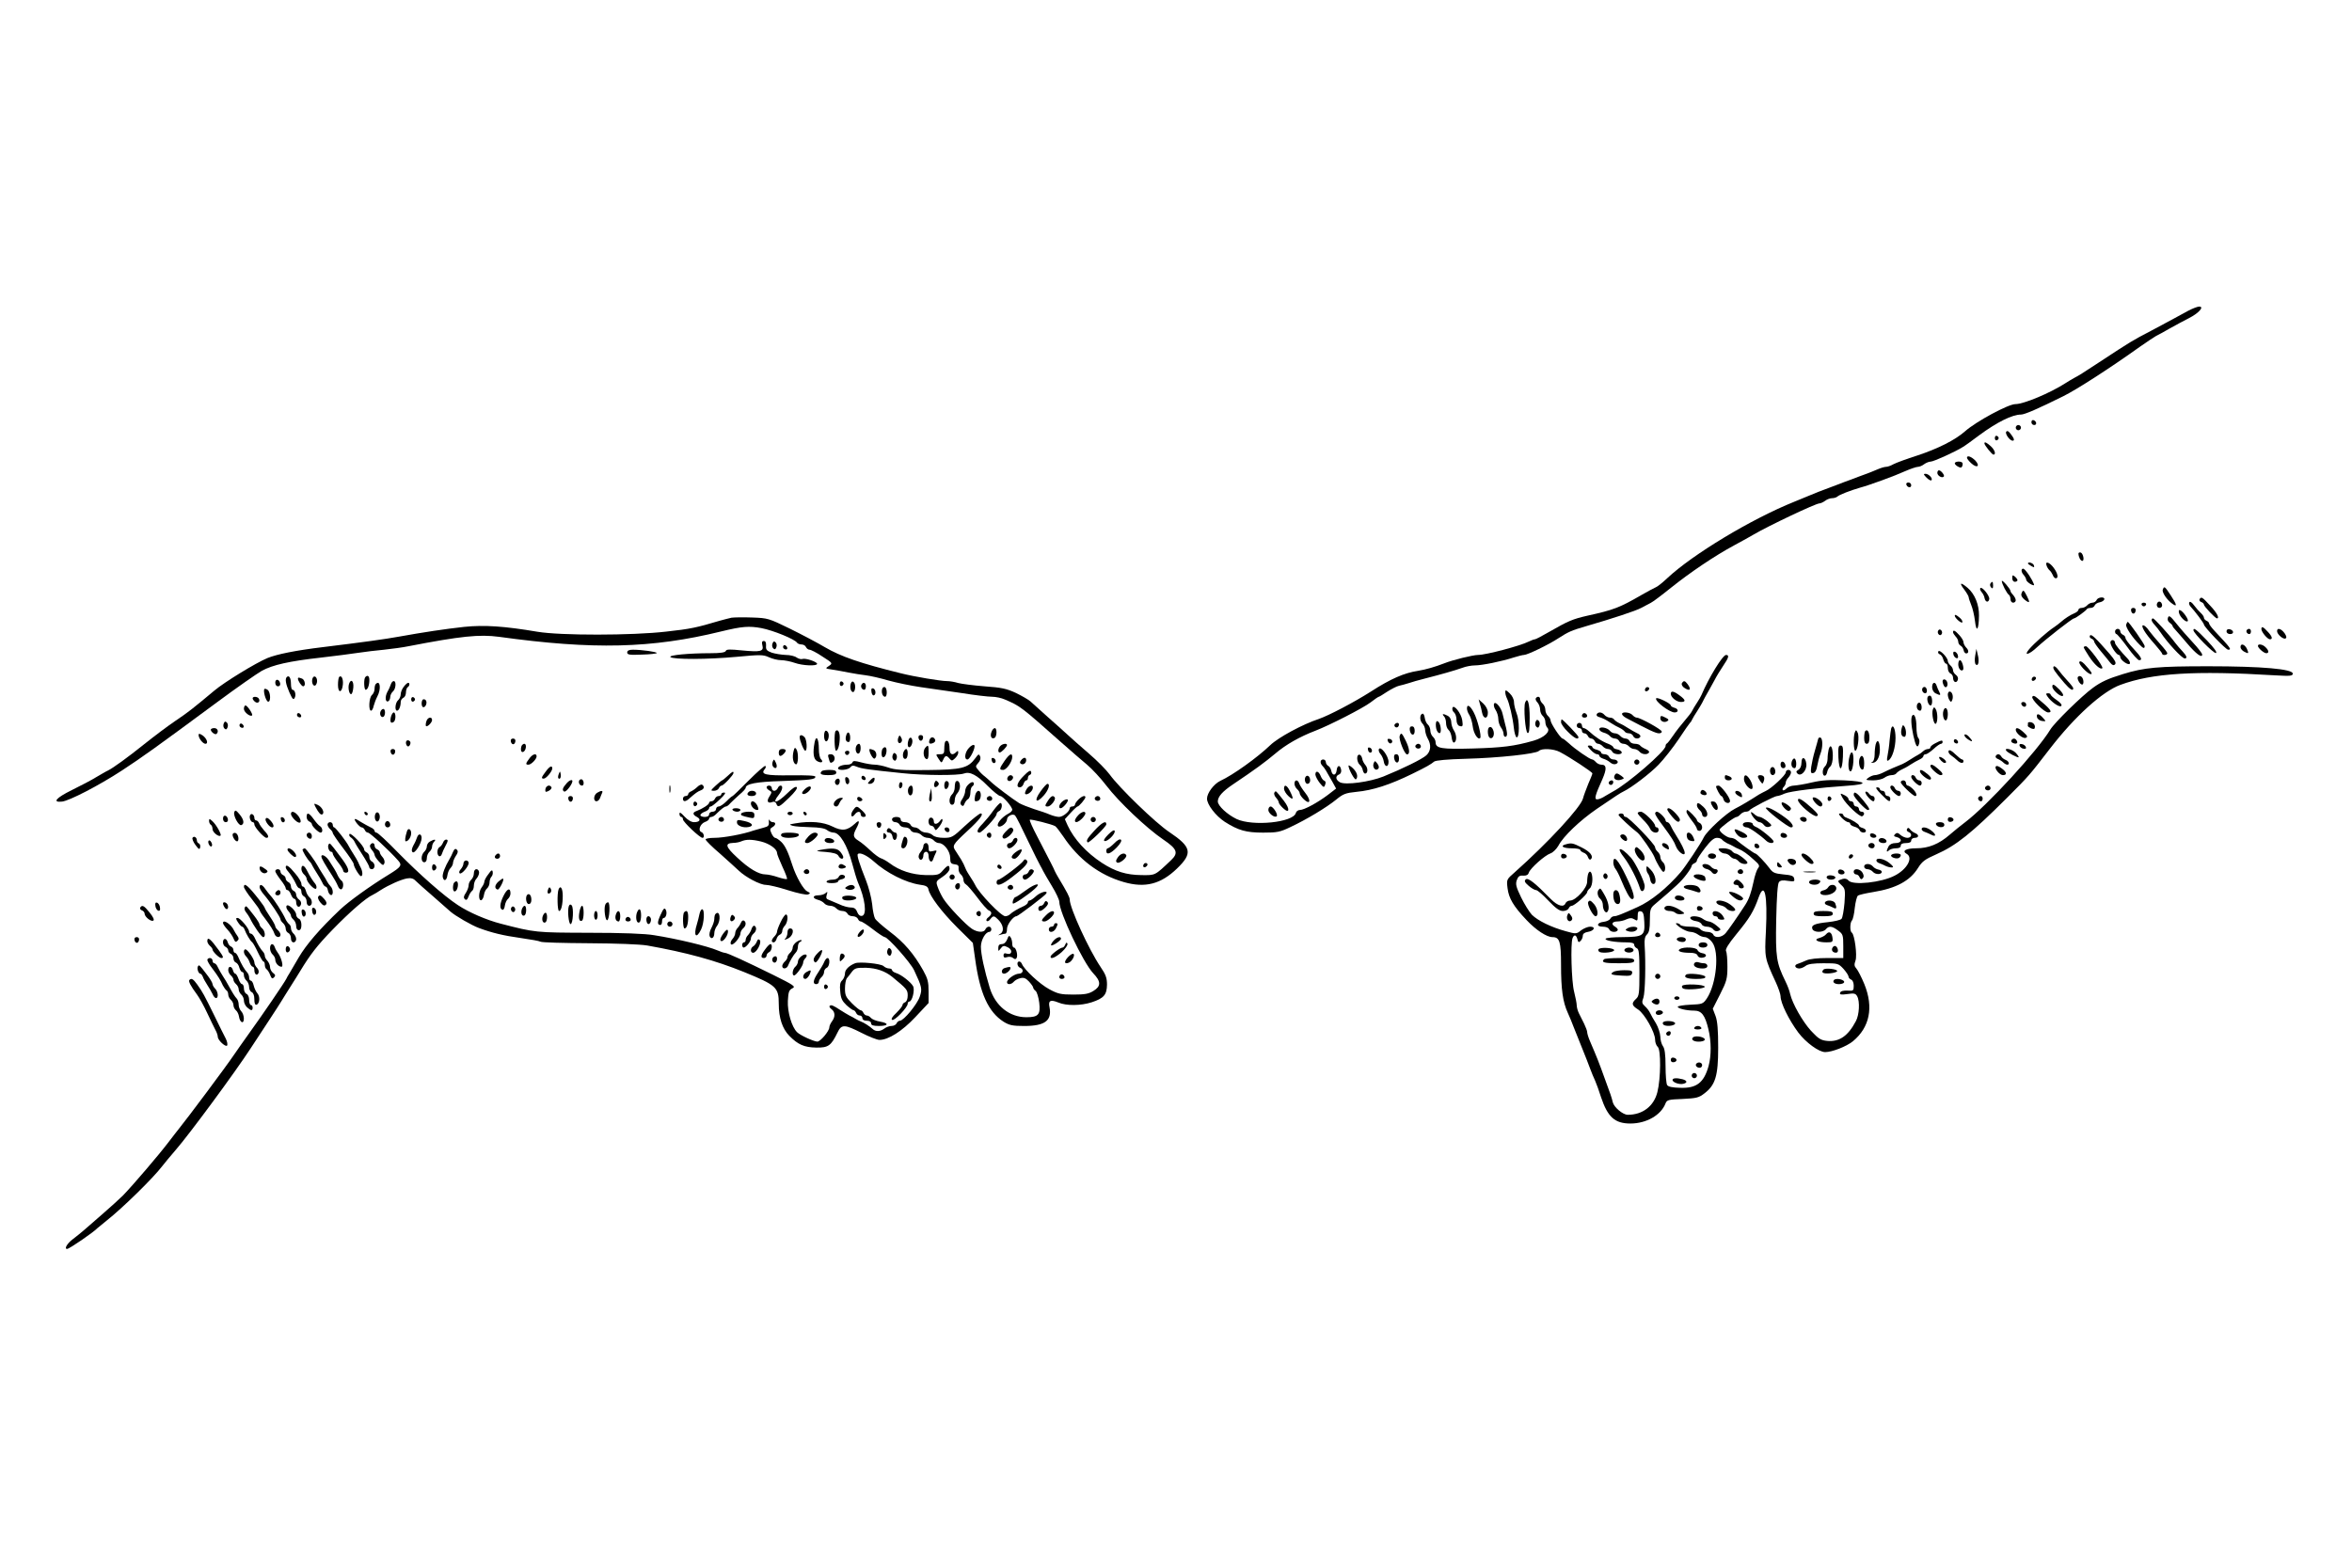 <svg xmlns="http://www.w3.org/2000/svg" version="1.0" width="1800" height="1200" viewBox="0 0 1350 900">
  <path d="M1256 178.4c-2.5 1.3-6.5 3.5-9 4.9s-8.1 4.4-12.5 6.7c-10.4 5.4-11.4 6-29.5 17.9-9.6 6.3-11.6 7.6-14.5 9.1-1.1.6-3.3 1.9-5 3-8.9 5.7-23.9 12-28.7 12-4.1 0-22.6 10-28.9 15.6-5.8 5.1-15.6 10-27.4 13.9-6 1.9-12.2 4.2-13.7 5-1.4.8-3.3 1.5-4.2 1.5-.8 0-3 .6-4.8 1.4s-5.1 2.1-7.3 2.9-5.8 2.1-8 3c-2.2.8-5.8 2.1-8 3-9.7 3.6-13.2 5-16 6.2-1.6.7-5.5 2.3-8.5 3.5-24.7 9.9-58.5 30.3-73.1 44-2.4 2.3-5.3 4.6-6.4 5.1s-4.7 2.4-8 4.3c-13 7.5-16.1 8.7-31.5 12.1-8.3 1.9-10.9 3-21.7 9.2-4.1 2.4-7.8 4.3-8.2 4.3-.5 0-2.2.6-3.8 1.4-4.8 2.4-24.4 7.6-28.9 7.6-2.9 0-14.7 2.9-19.4 4.8-5.4 2.1-10.7 3.6-15 4.3-8 1.2-15.8 4.6-27.1 11.9-9.9 6.3-24.1 13.7-29.8 15.7-9.4 3.1-23.3 10.6-28 15.1-7.4 7.1-21.3 17.1-28.7 20.5-3.7 1.8-7.6 7-7.6 10.2 0 3.4 5 9.9 10.2 13.3 7.7 4.9 12.2 6.2 22 6.2 8 0 9.7-.3 15.7-3.2 9.2-4.3 20.8-11.3 26.3-15.8 3.9-3.2 5.4-3.8 11.5-4.4 9.5-.9 19.1-4 32-10.3 8.4-4.1 10.8-5.5 12.7-7.1 1-.7 7.4-1.3 18.4-1.6 18.6-.5 40-2.8 41.7-4.5 1.6-1.6 8.4-1.3 12 .6 5.4 2.8 18.7 11.5 18.7 12.3 0 .4-1.1 3.2-2.4 6.1-1.2 3-2.6 6.7-3 8.3-1.3 5.1-20 25.3-39.1 42.3-4.8 4.2-4.8 4.2-4.2 9.2.7 5.8 3.4 10.4 11 18.4 5.4 5.7 11.5 9.7 14.8 9.7 4.1 0 4.9 2.5 4.9 15.9 0 14 1 21.3 3.9 27.6 1 2.2 2.5 5.8 3.3 8 .9 2.2 3 7.6 4.8 12s3.9 9.8 4.7 12 2.1 5.3 2.9 7c.7 1.6 2.3 5.9 3.4 9.5 3.8 11.3 7.9 15 16.8 15 9.2 0 17.6-4.8 20.2-11.6.8-2 1.8-2.2 9.8-2.5 7.9-.4 9.3-.7 12.5-3.2 6.3-4.8 7.9-10 7.9-26.2 0-10.2-.4-15.2-1.5-18.2l-1.6-4.2 4.2-8.3c3.8-7.5 4.2-9 4.2-15.8 0-4.1-.3-8.2-.8-9-.5-1 1.3-4 5.8-9.5 7.8-9.5 10-13.1 13-21.5 3.4-9.2 5.1-1 4.1 19.5-.8 15.4-.8 15.4 5.8 29.7 1.4 3.1 2.6 6.6 2.6 7.7 0 3.9 4.7 13.5 10.2 20.9 4.3 5.7 11.8 11.2 15.4 11.2 4 0 12.2-3.2 15.9-6.2 9.7-8 12-19.5 6.6-32.8-1.6-3.9-3.7-8-4.6-9-1.2-1.3-1.3-2.3-.5-4.5 1.1-2.9-.5-15-2.1-16.1-1.2-.7-1.1-5.8.1-7 .5-.5 1.3-3.8 1.6-7.2.4-3.4 1.2-6.6 1.8-7 .6-.5 4.6-1.4 8.9-2.1 13-2.1 21-6.4 25.6-13.8 2.4-3.8 4-5 10.4-7.8 11.4-5 20.4-12.2 40.7-32.5 12.8-12.8 12.5-12.5 24.7-28.3 14.2-18.4 30-32.7 40.3-36.5 18.3-6.8 42.8-8.3 88.8-5.5 8.7.5 10.2.4 10.2-1 0-2.6-17.5-4.2-48.5-4.2-28.9 0-36.7.7-49 4.5-8.5 2.6-12.4 4.4-17.1 7.8-6.5 4.7-22.2 20.1-24.6 24.1-7.4 12.2-36.1 43.5-48.8 53.1-2.5 1.9-6.5 5.1-8.9 7.2-6.2 5.4-12.2 7.8-19.2 7.8-5.9 0-8.5 1.5-5.5 3.2 3.9 2.2.2 8.9-6.9 12.5-7.6 4-24.1 5.7-26.5 2.8-.8-1-2.1-1.3-3.4-.9-3.1 1-3.2 1.2-.6 3.6 2.1 2 2.2 2.7 1.7 10.1-.4 4.4-1.1 8.5-1.7 9.2s-4.1 1.5-7.8 1.9c-7.6.8-9.8 1.7-8.9 4 .8 2 6 2.1 7.7.1 1.7-2.1 3.6-1.9 7 .7 2.8 2 3 2.6 3 9v6.8h-9.1c-5.6 0-10.3.5-12.2 1.4-1.8.8-4 1.7-5 2-2.2.7-1.3 2.6 1.1 2.6.9 0 2.6-.7 3.6-1.5 1.4-1.1 4.5-1.5 10.3-1.5 8.2 0 8.5.1 11.4 3.2 1.6 1.8 2.9 3.8 2.9 4.4 0 .7.7 1.4 1.5 1.8.9.3 1.5 1.8 1.5 3.5 0 2.9-.2 3-3.6 2.8-2.4-.1-3.9.3-4.2 1.2-.4 1.1.4 1.3 4.1.8 3.9-.6 4.8-.4 5.7 1.3 1.6 2.9 1.2 10.7-.8 14.3-4.5 8.5-9.5 11.9-16.4 11.3-3.7-.4-5-1.2-9.3-5.8-4.9-5.4-10.7-15.6-12-21.2-.3-1.6-1.5-4.8-2.6-7-5.3-10.9-5.8-13.8-5.4-35.4.3-13.5.8-20.9 1.6-21.8.8-1 2.3-1.2 5.1-.7 3.6.5 4 .4 3.6-1.3-.2-1.5-1.5-2-6.2-2.4-5-.5-6.1-1-7.9-3.5-2.6-3.5-7.4-8.5-8.2-8.5-.6 0-8.2-5.4-11.2-8-.7-.5-2-1-3-1-2-.1-6.3-3.3-6.3-4.7.1-1 8.5-7.3 9.8-7.3.5 0 1.5-.7 2.2-1.5s2.1-1.5 3-1.5c1 0 2-.4 2.2-.8.4-1 14.3-8.2 15.8-8.2.7 0 2.6-.6 4.3-1.4 3.2-1.4 19.7-3.4 36-4.5 12.4-.8 11.5-2.5-1.8-3.1-8.3-.4-12.9-.1-18.5 1.2-4.1 1-8.7 1.7-10.2 1.8-1.5 0-3.4.7-4.3 1.6s-1.9 1.4-2.2 1c-.4-.3-.1-1.2.5-1.8.7-.7 1.2-1.8 1.2-2.6 0-.7.7-2 1.5-2.8.8-.9 1.5-2.2 1.5-3s-.7-1.4-1.5-1.4-1.5.6-1.5 1.4c0 1.6-8.3 9.3-11.5 10.7-1.1.5-2.9 1.5-4 2.1-5.1 3.3-10.3 6.4-13.7 8.1-4.8 2.4-15.9 12.6-17.8 16.3-1.8 3.8-10.6 16.9-13.3 20.1-7.9 9.2-17.1 16.6-24.7 20-9.5 4.3-12.1 5.3-13.5 5.3-.8 0-1.8.6-2.2 1.4s-2.1 1.6-3.7 1.8c-4.1.4-4.6 2.8-.7 2.8 1.9 0 3.4.6 3.7 1.5.7 1.7 4 2 4.9.6.3-.6-.4-1.5-1.5-2.1-2.5-1.4-1.7-3 1.5-3 1.3 0 3.6-.5 5-1.2 2.1-.9 3.1-.9 4.6 0 1.7 1.1 1.9.9 1.9-1.9 0-2.4.4-3 1.8-2.7 1.3.2 1.8 1.5 2 6.2.4 7.8-.6 8.5-12.5 8.6-5 0-9.4.4-9.7.9-.7 1 5.1 2.1 11.7 2.1 3.3 0 4.7.4 4.7 1.4 0 .8.7 1.6 1.5 2 1.2.4 1.5 2.9 1.5 13.9 0 12.1-.2 13.6-2 15.2-2.7 2.5-2.5 3.7 1.3 6.1 3.7 2.5 9.7 13.1 9.7 17.3 0 1.6.7 3.4 1.5 4.1 1.9 1.6 1.8 18.1-.2 26-2 8-8.4 13-17 13-2.8 0-7.9-4.3-8.6-7.2-.5-2.3-1.5-5.3-4.5-13.3-3.6-10-4.4-12-8.6-21.8-.9-2.1-1.6-4.4-1.6-5.2 0-.7-.8-2.8-1.7-4.7-.9-1.8-2.2-4.5-3-6-.7-1.4-1.3-3.5-1.3-4.7 0-1.1-.7-4.6-1.5-7.8-1.5-5.7-2.1-27.5-.9-30.7.9-2.3 2.1-2 2.8.6.4 1.8.8 2 1.8 1 .7-.7 1.3-2 1.3-3 0-1.1 1-1.9 2.9-2.2 3.7-.6 4.7-3 1.3-3-1.3 0-3.7 1-5.2 2.1-2.6 2.1-2.8 2.2-8.8.5-8.4-2.3-15.9-6-19.4-9.4-1.5-1.6-4.3-6.1-6.2-10-2.9-6-3.3-7.6-2.5-9.9.8-2.2 1.6-2.8 3.7-2.6 1.8.1 2.8-.4 3.2-1.7.8-2.5 9.2-10 12.5-11.1 1.4-.5 3.4-2.5 4.5-4.4 2.8-5.4 12.4-14.5 22-21.1 11-7.5 13.6-9.2 15.5-10.1 4.4-2.1 15.2-10.3 20-15.3 3-3.1 8.2-9.7 11.5-14.6 3.2-4.9 6.2-9.1 6.5-9.4.4-.3 1-1.2 1.3-2 .4-.8 1.6-2.9 2.7-4.5 1.1-1.7 2.4-3.9 3-5 .5-1.1 1.4-2.7 1.8-3.5 1.5-2.7 3.1-5.4 5.3-9.5 1.1-2.2 3.4-5.9 5-8.3 3.2-4.7 3.6-6.2 1.6-6.2-1.9 0-9.9 13.1-14.1 23-.3.8-1.5 2.8-2.6 4.5-1.1 1.6-2.3 3.7-2.7 4.5-.3.8-2.3 3.4-4.3 5.7s-5 6.1-6.6 8.5-3.2 4.4-3.6 4.6c-.5.2-.8.9-.8 1.5 0 2.9-21.8 21.7-30 26-.8.4-2.8 1.6-4.5 2.6-1.6 1.1-3.7 2-4.7 2-1.9.1-1.3-2.2 3-11.7 2.5-5.8 2.4-8.2-.6-8.2-1.1 0-2.5-.7-3.2-1.5s-1.6-1.5-2.1-1.5c-1.3 0-10.1-6.1-13.3-9.2-1.7-1.5-3.3-2.8-3.7-2.8-1.1 0-6.9-8.8-6.9-10.4 0-.8-.7-1.9-1.5-2.6s-1.5-2.3-1.5-3.5-.7-2.8-1.5-3.5-1.5-1.9-1.5-2.6c0-1.6-1.6-1.9-2.5-.5-.3.5.2 1.6 1 2.4.8.9 1.5 2.7 1.5 4 0 1.4.7 3 1.5 3.7s1.5 2.2 1.5 3.4.5 2.7 1.1 3.3c2.1 2.1-1.6 5.7-7.8 7.5-11.2 3.2-17.9 4-34.9 4.5-18 .5-21.4 0-21.4-3.6 0-1-.7-2.4-1.5-3.1s-1.5-2.3-1.5-3.5-.6-2.8-1.4-3.5c-.8-.6-1.6-2.4-1.8-3.8-.2-1.5-.7-2.6-1.3-2.5-1.7.4-1.7 4-.1 5.6.9.9 1.6 2.6 1.6 3.9.1 1.3.7 3.4 1.5 4.8 2.1 3.6 1.8 7.2-.8 9.6-2.4 2.2-13.6 7.7-24.7 12.2-7.8 3.1-21.7 5-24.9 3.3-2.5-1.4-2.8-3.6-.5-4.5.9-.3 1.4-1.5 1.2-2.6-.5-3.1-2.3-2.9-2.6.3-.4 3.1-2.5 3.2-3.1.1-.2-1-.9-2.3-1.7-2.7s-1.4-1.5-1.4-2.2c0-.8-.7-1.5-1.5-1.5-1.8 0-2 2.1-.4 3.7 1.2 1.2 2 2.6 5.6 9l2.2 4-4.8 3.7c-6 4.5-13.6 8.6-16 8.6-1 0-2.1.8-2.3 1.7-1.5 5.5-24.8 7.8-34 3.5-5.4-2.6-10.8-7.6-10.8-10.1 0-2.7 2.6-5.7 8.7-9.8 13.1-8.8 18.2-12.6 24.2-17.6 6.2-5.3 14.2-9.8 23.1-13.2 8.3-3.2 27.2-12.9 31.6-16.2 2.3-1.8 4.5-3.3 4.8-3.3s2.4-1.3 4.8-2.9c2.4-1.5 5.4-3.1 6.8-3.4s3.9-1 5.5-1.5c1.7-.6 5.9-1.8 9.5-2.7 9-2.3 16.8-4.5 21.3-6.1 2-.8 5.4-1.4 7.3-1.4 4 0 15.4-2.3 22.4-4.6 2.5-.8 5.1-1.4 5.7-1.4 2 0 14.2-5.9 19.8-9.6 5.6-3.6 7.5-4.5 15.5-6.8 15.5-4.5 28.9-8.9 32-10.6 1.9-1 4.4-2.3 5.5-2.9 1.1-.5 6.3-4.4 11.5-8.6 11-8.8 25-18.3 36.5-24.5 4.4-2.4 9.4-5.1 11-6.1 8.5-5 35.7-17.9 37.8-17.9.7 0 2.2-.7 3.3-1.5 1-.8 2.8-1.5 4-1.5 1.1 0 2.4-.4 3-.9.9-1 7.7-3.6 12.9-5.1 5.3-1.4 20.1-6.8 26-9.5 3.2-1.4 6.5-2.5 7.4-2.5s2.5-.7 3.5-1.5c1.1-.8 2.8-1.5 3.8-1.5 1.6 0 13.8-5.5 18.3-8.3 1.1-.6 5.4-3.7 9.5-6.8 10.3-7.6 19-11.9 24-11.9 2.1 0 9.9-3.4 24.2-10.5 7.9-3.9 26.8-16.1 44.3-28.6 3.9-2.7 7.9-5.4 9-6 1.1-.5 4.7-2.5 8-4.4s8.3-4.5 11-5.9c5.5-2.8 8.9-6.6 5.8-6.6-1 0-3.8 1.1-6.3 2.4M988.5 482.1c.4.5 1.7 1.4 2.8 2 1.2.5 2.9 1.3 3.7 1.8s2.2 1.2 3 1.5c2.2.9 4.9 2.7 8.8 6.3 3 2.6 3.4 3.4 2.3 4.7-.7.8-1.9 4.3-2.6 7.8-1.4 6.5-2.6 9.9-4.7 13.2-4.6 7.1-9.7 14.4-11.3 16.3-2.2 2.6-6.3 3-7.1.8-.4-.8-1.8-1.5-3.4-1.5-1.5 0-3.3-.7-4-1.5-.8-1-3-1.5-6.1-1.5-2.6 0-5.1-.5-5.4-1-.3-.6-1.3-1-2.2-1s.1 1.1 2.1 2.5 4.7 2.5 6 2.5c1.2 0 3.1.7 4.2 1.5 1 .8 2.8 1.5 4 1.5 1.1 0 3 1.3 4.2 3 4.2 5.6 2.4 23.9-3.1 32.2-2.2 3.2-2.6 3.3-9.5 3.6-4 .2-7.2.7-7.2 1.2 0 1 5 2.2 9.5 2.2 4.2 0 6.2 2.7 8.1 10.7 1.7 7 1.7 15.2.1 21.1-2.7 9.6-6.9 12.9-16.5 12.5-4.2-.1-6.7-.6-7.3-1.6-.5-.8-.9-5.7-.9-10.9 0-6.7-.5-10.1-1.5-11.4-.8-1.1-1.5-3.6-1.5-5.5-.1-2-1.2-5.4-2.5-7.6-1.4-2.2-2.9-4.9-3.4-6s-1.8-2.8-2.9-3.8c-1.8-1.6-1.9-2.3-.9-5 1-3 1.4-19.5.7-29.9-.2-3.3.1-5.1 1.3-6.3 1.3-1.2 1.7-3.4 1.7-8.3 0-6 .3-6.9 2.8-9 12.4-10.5 15.2-13.2 18-16.9 1.8-2.3 3.2-4.6 3.2-5.2 0-.5.7-1.1 1.5-1.5.8-.3 1.5-1 1.5-1.6 0-.7 2.1-3.8 4.6-7.1 3.3-4.3 5.2-5.9 6.9-5.9 1.3 0 2.7.5 3 1.1"/>
  <path d="M987 488.5c.7.8 2 1.5 3 1.5s2.3.7 3 1.5 1.8 1.5 2.5 1.5 1.8.7 2.5 1.5c1.3 1.6 5 2.1 5 .7 0-1-5.5-5.2-6.8-5.2-.5 0-1.5-.7-2.2-1.5s-2.8-1.5-4.7-1.5c-3 0-3.4.2-2.3 1.5m-6.3 2.1c-1 1.1.3 2.4 2.4 2.4 1 0 1.9-.7 1.9-1.5 0-1.5-3.1-2.1-4.3-.9m-3.5 6.6c.3.7 1.3 1.5 2.4 1.7 1 .2 2.4 1 3 1.9.6.8 1.6 1.2 2.2.8 1.6-1 1.5-2.6-.2-2.6-.7 0-1.9-.7-2.6-1.5-1.5-1.8-5.3-2-4.8-.3m20.3 2.7c-.7 1.2 1.2 2.4 2.5 1.6 1.1-.7.4-2.5-1-2.5-.5 0-1.1.4-1.5.9m-25.3 3.3c.4 1.2 5.8 3.1 6.6 2.3.3-.2.2-1.1-.1-2-.8-1.8-7.1-2.2-6.5-.3m23.5 2.5c-1.2 1.1-.8 2.3.8 2.3.8 0 1.5.4 1.5 1 0 .5.7 1 1.5 1 1.9 0 1.9-1.4-.1-3.4-1.7-1.7-2.7-2-3.7-.9m-29.2 3.3c-.3.5.7 1.2 2.2 1.5 1.5.4 3.8 1 5.1 1.5 2.5 1.1 3.1-.7 1-2.8-1.4-1.4-7.4-1.6-8.3-.2m27.9 5.5c3 2.6 5.1 3.1 6.1 1.6.6-1-4.9-4.1-7.4-4.1-1.1 0-.7.8 1.3 2.5m-32.7.1c-1.1 1.2.3 2.4 2.9 2.4 1.6 0 2.4-.5 2.2-1.3-.5-1.3-4-2.2-5.1-1.1m23.5 3.6c.3.7 1.4 1.4 2.6 1.6 1.1.2 2.6 1 3.2 1.8 1.3 1.5 5 2 5 .6 0-.5-1.3-1.8-3-3-3.2-2.4-8.4-3-7.8-1m-29.5 2.4c-1.1 1.1.3 2.4 2.7 2.4 1.2 0 2.7.5 3.3 1.1s2.1.9 3.4.7c2.3-.3 2.2-.4-1.2-2.6-3.6-2.2-6.9-2.8-8.2-1.6m18.3.9c0 1 .7 1.5 1.8 1.3 2.1-.4 1.9-2.2-.2-2.6-1-.2-1.6.3-1.6 1.3m9 2.9c0 .9.7 1.6 1.5 1.6s1.5.4 1.5 1c0 .5 1 1 2.1 1 2 0 2-.2.7-2.3-1.8-2.7-5.8-3.6-5.8-1.3m-12.8 2.8c.3.7 1.7 1.4 3.2 1.6s3 1 3.3 1.8 1.7 1.4 3 1.4c1.4 0 3.1.7 3.7 1.6.7.9 1.8 1.3 3 .8 1.6-.6 1.5-.9-1.1-3-1.5-1.3-3.5-2.3-4.4-2.4-.8 0-2.4-.7-3.5-1.5-2.4-1.8-7.7-2-7.2-.3m-19.6 8.5c-1.1 1.1-.6 2.3.9 2.3.8 0 1.5-.4 1.5-.9 0-1.3-1.6-2.2-2.4-1.4m11.9 3.2c-.7 1.2 3.1 2.5 4.5 1.6.6-.4.8-1.1.5-1.6-.8-1.2-4.2-1.2-5 0m12.5 3.6c0 .9.9 1.5 2.5 1.5s2.5-.6 2.5-1.5-.9-1.5-2.5-1.5-2.5.6-2.5 1.5m-10.8 2.4c-1.9 1.1.8 2.1 5.8 2.1 2.5 0 4 .5 4.4 1.6.3.9 1.5 1.4 2.8 1.2 2.8-.4 2.6-2.2-.2-2.6-1.2-.2-2.4-1-2.7-1.8-.6-1.6-7.9-2-10.1-.5m8.3 8.1c-1 1.6 1.3 3 4.8 3 1.7 0 2.7-.5 2.7-1.5 0-.8-.9-1.5-1.9-1.5-1.1 0-2.6-.3-3.4-.6s-1.8 0-2.2.6m-22.5 7.5c0 .8.7 1.5 1.5 1.5s1.5-.7 1.5-1.5-.7-1.5-1.5-1.5-1.5.7-1.5 1.5m17.7-.9c-1.5 1.5.7 2.4 5.9 2.4 4 0 5.5-.4 5.2-1.3-.5-1.3-9.9-2.3-11.1-1.1m-2.2 6.4c-.3.5 0 1.3.8 1.6 2.3.9 12.2 0 12.2-1.1 0-1.4-12.2-1.9-13-.5m-4.5 7c0 .5.7 1 1.5 1s1.5-.5 1.5-1c0-.6-.7-1-1.5-1s-1.5.4-1.5 1m-12 1c-1.3.9-1.3 1.1 0 2 1.9 1.2 3.5.8 3.5-1s-1.6-2.2-3.5-1m1.5 6.9c-.3.5-.1 1.2.4 1.5 1.3.8 4.2-.4 3.5-1.5-.7-1.2-3.1-1.2-3.9 0m4 6.1c-.3.5 0 1.3.9 1.6 2.1.8 6.1.1 6.1-1.1 0-1.4-6.2-1.9-7-.5m18 3c-.4.6.5 1 2 1s2.4-.4 2-1c-.3-.6-1.2-1-2-1s-1.7.4-2 1m-16 2.9c-.6 1.1.9 2.3 1.9 1.4.9-.9.7-2.3-.3-2.3-.6 0-1.2.4-1.6.9m15.2 2.7c-1.2 1.2.4 2.4 3.3 2.4 1.6 0 3.1-.4 3.4-.9 1-1.6-5.2-3-6.7-1.5M959 608.5c0 1 .7 1.5 1.8 1.3 2.1-.4 1.9-2.2-.2-2.6-1-.2-1.6.3-1.6 1.3m14.7 2.1c-.9 1 .2 2.4 1.9 2.4.8 0 1.4-.7 1.4-1.5 0-1.5-2.1-2.1-3.3-.9m-2.7 6.9c0 .8.7 1.5 1.5 1.5s1.5-.7 1.5-1.5-.7-1.5-1.5-1.5-1.5.7-1.5 1.5m-11 2.5c0 1.4 4 2.8 6.2 2.2 2.5-.6 2.3-1.8-.4-2.6-3.5-.9-5.8-.7-5.8.4m206-377.6c0 .9.7 1.6 1.6 1.6 1.7 0 1.4-2.2-.4-2.8-.7-.2-1.2.3-1.2 1.2m-9 3.1c0 .8.7 1.5 1.5 1.5s1.5-.7 1.5-1.5-.7-1.5-1.5-1.5-1.5.7-1.5 1.5m-5.5 2.4c-.7 1.2 2.1 5.1 3.7 5.1 1.3 0 .9-1.3-1.1-3.9-1.3-1.7-2-2-2.6-1.2m-6.5 3.6c0 .9.5 1.5 1.1 1.3s1.1-.8 1.1-1.3-.5-1.1-1.1-1.3-1.1.4-1.1 1.3m-6 3c0 1.1 4.4 6.5 5.2 6.5 1.6 0 .8-2.7-1.5-4.8s-3.7-2.8-3.7-1.7m-10 8.3c0 .5 1.1 1.9 2.4 3.1 3.3 3.1 5.4 1.8 2.4-1.5-2.3-2.3-4.8-3.2-4.8-1.6m-7 3.2c0 .5.9 1.4 1.9 1.9 1.4.8 2 .7 2.4-.3.3-.8.3-1.7 0-2-1-1-4.3-.7-4.3.4m-10 5.5c0 1.6 2.7 3.2 3.7 2.1.7-.7-1.6-3.6-2.8-3.6-.5 0-.9.7-.9 1.5m-6.2 2.7c1.2 1.2 2.4 1.9 2.8 1.5 1-1-1.6-3.7-3.4-3.7-1.3 0-1.2.4.6 2.2m-11.6 4c.6 1.8 2.8 2.1 2.8.4 0-.9-.7-1.6-1.6-1.6s-1.4.5-1.2 1.2m98.8 39.6c0 1.9 1.2 4.2 2.2 4.2 1.4 0 .5-4.3-.9-4.8-.7-.2-1.3.1-1.3.6m-29 5.7c0 .2.9.9 2 1.5 1.6.9 1.8.8 1.4-.5-.5-1.3-3.4-2.2-3.4-1m10.7 1.2c.3 1 1.1 2.2 1.8 2.8.6.5 1.4 1.8 1.8 2.7.3 1 1.1 1.8 1.7 1.8 1.7 0 1.1-2.9-1.2-6-2.4-3.3-5.1-4.1-4.1-1.3m-14.2 2.2c-.4.7 0 2 .9 3s1.6 2.3 1.6 2.9c0 1 3 3.2 4.4 3.2.7 0-2-5.1-4.3-7.9-1.3-1.7-2-2-2.6-1.2m-5.5 5c0 1.2.6 2.1 1.5 2.1.8 0 1.5-.4 1.5-.9s-.7-1.4-1.5-2.1c-1.3-1-1.5-.9-1.5.9m-6 1.7c0 1.5 2.9 7.2 4.1 7.9.5.4.9 1.5.9 2.6 0 1 .7 1.9 1.5 1.9s1.5-.6 1.5-1.4-.7-2.1-1.5-3c-.8-.8-1.5-1.8-1.5-2.3-.1-1.3-5-6.9-5-5.7m-6.6 1.5c-.3.6-.1 1.6.5 2.2.8.8 1.1.5 1.1-1.1 0-2.4-.5-2.8-1.6-1.1m-15 3.3c1.4 1.9 2.6 3.9 2.6 4.5s.7 2.5 1.4 4.3c.8 1.8 1.8 6 2.2 9.3.8 7.1 2.2 5.2 2.3-3.1.1-6.2-2.4-12.4-6.5-15.9s-5.1-3.1-2 .9m9.3-.8c-.4.4-.1 1.4.7 2.3s1.6 2.5 1.7 3.5c.5 2.4 2.3 2.7 2.7.5.3-1.8-4.1-7.3-5.1-6.3m104.7.9c-.6 1.5 2.4 6 5.6 8.2 2.8 2 2.5.4-1.1-5-3.4-5.2-3.7-5.4-4.5-3.2m-81.1 2.2c-.4 1 .2 2.3 1.7 3.5 3 2.4 3.4 1.9 1.4-2-1.8-3.6-2.2-3.9-3.1-1.5m43.1 3.8c-.4.8-1.4 1.5-2.4 1.5s-2.3.7-3 1.5-2.1 1.5-3.1 1.5c-1.1 0-1.9.5-1.9 1 0 .6-1 1.5-2.2 2-2.8 1.2-5.5 3-7.8 5-.9.8-2.7 2.2-3.9 3-4 2.6-11.4 9.2-14.4 12.7-3.5 4.1 0 3.2 4.6-1.2 5-4.6 20.1-16.5 21.2-16.5.8 0 6.9-4.4 7.3-5.3.2-.4 1.2-.7 2.2-.7s2-.6 2.3-1.4 1.6-1.6 2.8-1.8 2.4-.9 2.7-1.6c.6-1.8-3.7-1.5-4.4.3m59.1-.5c-.3.6.1 1.3.9 1.6.9.3 1.6 1 1.6 1.5 0 1 6.5 7.9 7.5 7.9 1.6 0 0-3.2-3.9-7.3-4.6-5-5.1-5.3-6.1-3.7m-23.9 1.7c-1.2 1.2-.6 3.3.9 3.3.8 0 1.5-.6 1.5-1.4 0-1.7-1.4-2.8-2.4-1.9m18 .1c-.3.6 0 1.6.7 2.4 2.4 2.5 7.7 9.6 7.7 10.3 0 1.4 12.6 14.5 13.9 14.5 2.2 0 1.5-.9-7.6-10.6-1.8-1.9-3.3-3.9-3.3-4.4 0-.6-.7-1.3-1.5-1.6-.8-.4-1.5-1.1-1.5-1.8 0-.6-.8-1.8-1.8-2.7-.9-.8-2.7-2.8-3.8-4.3-1.3-1.8-2.4-2.5-2.8-1.8m-27.4 1.3c.2.6.8 1 1.3 1s1.1-.4 1.3-1-.4-1.1-1.3-1.1-1.5.5-1.3 1.1m-6 3.5c.4 2.1 2.2 2.3 2.6.1.2-1-.3-1.7-1.3-1.7s-1.5.6-1.3 1.6m27.5 1.3c.6 2.4 4.1 5.7 5 4.7.8-.7-2.7-5.8-4.4-6.3-.7-.3-.9.4-.6 1.6m-128.7 1.6c0 1.3 3.8 4.6 4.3 3.8.3-.5-.3-1.7-1.4-2.6-2-1.7-2.9-2.1-2.9-1.2m122.4 1c-.5 1.1-.1 2.2.9 3 1 .7 1.7 1.5 1.7 1.9 0 .3.8 1.4 1.8 2.4.9 1 3.9 4.4 6.5 7.5 5.1 6.1 8.7 8.7 8.7 6.5 0-.7-2.4-3.8-5.3-6.9s-7.2-8-9.5-10.9c-3.4-4.3-4.3-4.9-4.8-3.5m-824.4.1c-1.4.3-4.5 1.1-7 1.8-13.1 3.9-16.7 4.7-30.5 6.2-19.7 2.3-61 2.3-74 .1-18.9-3.2-30.5-4-42.1-2.8-11 1.2-23.5 3.1-37.4 5.6-7.7 1.4-20.5 3.2-43.5 6-15.8 1.9-26.6 4.1-32 6.3-6.7 2.8-24.7 13.8-30.5 18.7-12.1 10.1-14.8 12.3-22.4 17.4-4.3 2.9-12.4 9-17.9 13.4-9.5 7.6-17.6 13.5-20.8 15.1-.8.3-3.6 2-6.4 3.6-2.7 1.7-9.2 5.1-14.3 7.6-9.1 4.5-11.4 7.2-5.6 6.6 4.3-.5 21.1-9.2 34.3-17.8 11.9-7.8 19.6-13.3 54.9-39.4 11.2-8.3 22.7-16.3 25.5-17.9 6.3-3.4 15.5-5.5 34.2-7.6 7.7-.9 17.2-2.1 21-2.7 3.9-.6 10.6-1.4 15-1.8 4.4-.5 10.7-1.3 14-2 30-5.8 40.6-6.9 51.9-5.4 54.2 7.5 87.6 6.7 127.6-3.1 11.9-2.9 15.9-3.2 23-1.9 6.8 1.3 19.3 6.4 20.5 8.4.3.5 1.5 1 2.6 1s2.2.7 2.5 1.5c.4.8 1.3 1.5 2 1.5.8 0 4.2 1.7 7.4 3.9 6 3.8 6 3.9 3.8 5.4-2.3 1.5-2.2 1.5 1.7 2.1 2.2.3 6.5 1.1 9.5 1.7s7.5 1.3 10 1.6 8.3 1.6 13 3c4.7 1.3 13 3 18.5 3.8s16.1 2.3 23.5 3.4c7.4 1.2 15.2 2.1 17.3 2.1 2.2 0 5.5.7 7.5 1.6 8.8 3.8 9 3.9 32.1 24.4 5.3 4.7 12 10.5 14.9 12.9s8 7.9 11.2 12.1c7 9.2 23.1 24.5 32.7 31 8 5.4 8.8 7.7 4.5 11.8-9.5 9-8.9 8.7-17.1 8.6-8.6-.1-14.9-2-22.6-7-9-5.9-16.1-13.7-19.7-21.5l-1.6-3.6 3.3-3.6c1.9-2.1 3.7-3.7 4-3.7.8 0 4.4-4.2 4.5-5.3 0-1.3-2-.7-4 1.3-1.1 1.1-2 2.4-2 3 0 .5-.7 1-1.5 1s-1.5.4-1.5 1c0 1.8-3.9 5-6.1 5-1.2 0-3.5-.6-5.2-1.3-1.8-.8-5.9-2.2-9.2-3.2-3.3-1.1-7.1-2.6-8.5-3.4-3.6-2.2-14.2-10.2-16.2-12.2-1-.9-2.5-2.3-3.5-3.1-1-.7-2.7-2.3-3.7-3.6-1.8-2.1-1.8-2.3-.1-4.2 1.1-1.2 1.5-2.6 1.1-3.7-.7-1.6-1-1.5-2.8 1-4.2 5.7-7.7 6.6-27.4 6.8-14.4.2-18.8-.1-22.7-1.5-2.6-.9-6.1-1.6-7.7-1.6s-5.1-.6-7.7-1.3c-3.7-1-4.7-1-5 0-.3.7-1.5 1.3-2.8 1.3-3 0-5.5 1-5.5 2.1 0 1.5 5.7 1 7-.5.9-1.2 1.7-1.3 3.8-.4 2.6 1.1 6.7 1.7 26.2 3.7 12.2 1.3 32 1.4 35.2.2 3.5-1.3 7.4.7 13.9 7.3 3.1 3.1 6.3 5.6 7 5.6 1.5 0 6.9 6.2 6.9 7.9 0 .6-1 1.6-2.2 2.2-3.8 2-7.1 6-5.9 7.2s5.1-1.8 5.1-3.9c0-2 3.6-3.6 4.7-2.1.6.6 3.8 7 7.2 14.2 3.4 7.1 6.7 13.7 7.2 14.5s1.2 2.2 1.6 3 2.6 4.7 5 8.6 4.3 8 4.3 9.1c0 6.1 13.7 35 19.5 41.1 4.5 4.7 4.5 7.4.1 10.1-2.7 1.7-5 2.1-11.5 2.1-7.3 0-8.9-.4-13.9-3.1-5.4-2.9-14.3-11.2-15.6-14.4-.3-.8-1-1.5-1.6-1.5-1.6 0-1.2 3 .5 3.6 2.3.9 1.8 3.4-.7 3.4-2.5.1-6.8 3.2-6.8 4.9 0 1.6 2.5 1.4 3.9-.3.7-.8 2.3-1.7 3.7-2 2-.5 3.1-.1 5 1.9 1.3 1.4 2.4 3 2.4 3.4 0 .5.6 1.4 1.4 2s1.7 3.7 2.1 6.8c.8 6.8-.5 8.3-7.4 8.3-9.7 0-17.8-6.5-21-16.8-3.1-10.2-5.1-19.4-5.1-23.8.1-3.9 2.7-8.4 4.9-8.4.6 0 1.1-.7 1.1-1.5s-.6-1.5-1.4-1.5-1.6.7-2 1.5c-.7 2-4.5 1.9-7.8-.3-3.6-2.4-13.6-12.9-16.3-17.2-1.2-1.9-2.7-5-3.3-6.8-1.1-3.1-1-3.3 2.8-5.8 2.3-1.5 4-3.5 4-4.5 0-2.6-1-2.4-3.8.8-2.2 2.6-2.9 2.8-9.8 2.7-7.8-.2-15.1-2.5-20.9-6.9-1.6-1.2-3.9-2.5-5-2.8-1.1-.4-3.8-2.4-6-4.5s-5.2-4.6-6.7-5.5c-3.2-2-3.4-3.1-1.3-7.1 2.2-4.1 1.8-5.3-.7-2.8-4.5 4.1-7.4 4.5-13 1.7-5.2-2.6-12.7-3.3-21.3-1.8-3.6.6-3.8.7-1.5 1.4 1.4.4 5.9.7 10.1.8 4.9.1 8.2.6 9.5 1.6 1 .8 2.7 1.5 3.8 1.5 3.6 0 7.9 7.2 10.8 18 1.1 4.1 2.5 8.8 3.2 10.5 4.2 9.5 5.3 18.7 2.4 19.3-1.2.2-2.1-.5-2.8-2.2-.7-1.9-1.7-2.6-3.7-2.6-1.4 0-4.5-.8-6.7-1.9-2.3-1-4.9-2.1-5.9-2.5-1.4-.4-1.7-1.2-1.2-2.8.6-1.9.5-2.1-.6-1.1-.7.7-2.6 1.3-4.1 1.3-3.5 0-3.7 1.7-.3 2.6 1.3.3 2.9 1.2 3.6 2 .6.8 2.2 1.4 3.4 1.4s2.8.7 3.5 1.5 2.3 1.5 3.5 1.5c1.3 0 2.5.7 2.9 1.5.3.8 1.6 1.5 3 1.5 1.3 0 2.6.7 3 1.5.3.8 1 1.5 1.6 1.5.7 0 3.8 2 7 4.5s6.3 4.5 6.8 4.5c1.8 0 14.9 14.7 16.9 19.1 4.5 9.6 4.7 10.7 3.2 15.1-1.4 4.3-9.2 13.8-11.4 13.8-.7 0-1.5.7-1.9 1.5-.3.8-1.6 1.5-2.8 1.5-1.3 0-3.2.7-4.2 1.5-2.4 1.8-5 1.9-6.8.2-1.8-1.6-4.9-3.6-6.8-4.3-.8-.3-2.2-1-3-1.5s-2.4-1.4-3.5-1.9c-1.1-.6-3.3-1.9-5-3-4.4-2.9-5.5-3.3-6.3-2.5-.4.3.1 1.2 1.1 1.9 2.1 1.6 2.2 4.4.2 7-.8 1.1-1.5 2.6-1.5 3.4 0 2.1-5.1 8.2-6.9 8.2-2.1-.1-9.8-3.6-11.6-5.4-3.1-3-5.6-11.7-5.3-18 .3-5.1.6-6.2 2.6-7.2s1.1-1.7-11-7.7C428.2 552 417.4 547 416 547c-.5 0-2.4-.6-4.2-1.4-5.6-2.4-23-6.6-36.3-8.7-5.1-.9-18.6-1.4-37.5-1.4-30.6-.1-30.8-.1-50.5-5.2-8.2-2.1-18.4-6.5-24.7-10.7-8.1-5.3-22.1-17.7-34.4-30.2-6.1-6.3-11.6-11.4-12.3-11.4-.6 0-1.1-.5-1.1-1 0-.6-1-1.5-2.2-2-1.3-.6-3.6-1.9-5.3-2.9-4.1-2.7-4.9-2.5-2.8.4 1 1.3 2.3 2.5 2.9 2.5.7 0 1.4.7 1.8 1.5.3.8 1.1 1.5 1.8 1.5 1.1 0 12.4 10.4 17.4 16.1 2.3 2.6 1.7 3.6-5.3 7.9-10.8 6.6-22.9 15.3-28.1 20.2-11.8 11.2-19.4 20.1-23.7 27.4-2.5 4.3-5 8.6-5.5 9.4-.6.8-1.3 2.2-1.7 3-.9 1.9-13.9 21-21.3 31.2-3 4.2-7.1 10-9 12.8-3.8 5.7-26.8 36.5-31.3 42-.7.8-3.4 4.4-6.2 8-5.4 7.1-20.2 24.4-25.8 30.2-2 2-7.4 6.9-11.9 10.8-4.6 4-9.4 8.2-10.8 9.4s-4.2 3.5-6.2 5c-3.2 2.4-5.1 5.6-3.3 5.6 1.3 0 15.4-9.7 17.5-12 .3-.3 2.8-2.3 5.5-4.5 9.1-7.2 26.6-24.4 31.6-31 1.3-1.7 4.8-5.9 7.9-9.5 7.5-8.6 33.8-44.2 42.9-58.2 2.6-4 7.4-11.3 10.7-16.3 3.2-4.9 6.4-9.8 6.9-10.7.6-.9 2.9-4.8 5.3-8.5s4.8-7.7 5.5-8.8c5.9-9.7 9.6-14.5 18.7-23.9 9.6-9.9 19.1-18.2 23-19.9.8-.4 2.9-1.6 4.5-2.7 4.7-3 11.7-6.1 15.1-6.7 2.2-.4 3.7 0 5 1.4 1 1 5.5 5 9.9 8.8 4.4 3.9 8.9 7.8 10 8.8 2.7 2.4 12.1 7.9 16.5 9.5 7.3 2.7 13.8 4.3 23.8 5.7 5.6.8 10.8 1.7 11.4 2.1.7.5 13.2.8 27.8.9 16.1.1 29.2.6 33.5 1.3 22.5 4 38.9 8.5 55.5 15.2 18.6 7.6 20 8.8 20 18.3 0 8.1 2.1 14.3 6 18.3 5 5.1 8.6 6.7 15.6 6.8 6.8.1 8.4-1 12.1-8.6 2.3-4.9 4-4.8 13.9.2 4.3 2.2 8.9 4 10.2 4 5.1 0 13-5 20.6-13.1l7.6-8.1v-6.6c0-5.5-.5-7.4-3.1-12.1-5.4-9.6-11-16.1-19.1-22.2-4.3-3.3-8.2-6.7-8.6-7.7-.5-.9-1.3-4.6-1.6-8.2-.4-3.6-2-9.7-3.5-13.5-3.9-9.8-5.4-14.6-4.7-15.2 1.1-1.2 5.3.8 9.1 4.2 7.3 6.6 18.3 12.2 26.5 13.4 3.4.4 4.6 1.1 4.9 2.6.7 3.9 7.7 13.1 16.5 21.9l9 8.9 1.3 9.1c2.7 19.9 7.6 30.6 16.4 36.2 3.3 2 5.1 2.4 11.8 2.4 11.9 0 16-3.1 14.5-10.8-.8-3.8.5-4.5 5-2.7 4.6 2 13 1.9 19.2-.1 7-2.3 8.7-4.3 8.8-10.1 0-3.9-.7-5.8-3.7-10.2-6.8-10.1-17.7-33.9-17.7-38.7 0-1.3-1.3-3.9-6.7-12.9-.7-1.1-1.5-2.7-1.9-3.5-.6-1.6-2.1-4.4-10-19.7-2.7-5.1-4.6-9.4-4.3-9.7.5-.5 12.8 2.6 14.6 3.7.6.4 2.7 3.1 4.6 5.9 8.7 13.1 20.7 22.2 34.8 26.2 12.2 3.5 21.2 1.2 30.5-7.8 9.1-8.8 8.4-12.3-4.4-20.9-8-5.3-28.9-25.6-34.2-33-1.9-2.6-7.3-8.1-12-12.1-4.7-4.1-10.1-8.8-12-10.6s-7.1-6.4-11.5-10.3-8.9-8-10-9-4.9-3.2-8.4-4.9c-5.4-2.5-8.3-3.1-18-3.8-6.4-.5-13.2-1.4-15.1-1.9-1.9-.6-4.8-1.1-6.5-1.1-3.5 0-18.6-2.5-26.5-4.5-23.1-5.7-34.4-9.6-43.6-15-4.2-2.5-13.1-7.2-20-10.6-12.1-5.9-12.7-6.1-21.6-6.4-5.1-.2-10.4-.1-11.8.1m815 1.4c0 .5.8 1.8 1.8 2.8.9 1 2.4 2.9 3.2 4.1 4.1 6.1 12.4 15.1 14 15.1s1.2-1.4-1.2-4c-1.3-1.3-3.2-3.6-4.3-5-3.6-4.9-12-14-12.7-14-.5 0-.8.4-.8 1m-14.6 2.5c-.6 1.4 3.6 7.6 7.8 11.7 2 2.1 2.8 2.3 2.8.7 0-1.1-9-13.9-9.7-13.9-.2 0-.6.7-.9 1.5m10.3 3.5c.9 1.6 3.6 5.1 6 7.7 2.3 2.7 4.3 5.1 4.3 5.5 0 1.2 3 1 3-.2 0-.5-1.8-2.8-4-5.2s-5-5.8-6.3-7.5c-2.9-4.3-5.5-4.5-3-.3m67.3-.8c.1 1.7 3.5 5.8 4.9 5.8 1.8 0 1.3-1.7-1.3-4.4-2.6-2.9-3.6-3.2-3.6-1.4m-185.5.8c-.4.6-.3 1.6.3 2.2s1.2.6 1.7-.2c.4-.6.3-1.6-.3-2.2s-1.2-.6-1.7.2m101.5.5c0 .8.4 1.5.8 1.5s3.3 3.4 6.3 7.5c2.9 4.1 6 7.5 6.7 7.5 2.2 0 1.3-1.8-3.3-6.7-2.5-2.6-4.5-5.3-4.5-6 0-.8-.7-1.6-1.5-1.9-.8-.4-1.5-1.2-1.5-2s-.7-1.4-1.5-1.4-1.5.7-1.5 1.5m45-.7c0 1.7 11.7 13.5 12.9 13.1.9-.3-1-2.9-5.1-7.2-6.2-6.4-7.8-7.7-7.8-5.9m19 .6c0 1 .9 1.6 2.1 1.6 2.4 0 2.1-2.3-.4-2.8-1-.2-1.7.3-1.7 1.2m11.7-.8c-.8.8.1 2.4 1.4 2.4.5 0 .9-.7.9-1.5 0-1.5-1.2-2-2.3-.9m17.3.7c0 1.9 3.7 5 4.9 4.2q1.05-.6-.6-3c-2-2.7-4.3-3.3-4.3-1.2m-186 .6c0 .5.7 1.6 1.5 2.5.8.8 1.5 2.1 1.5 3 0 .8.6 1.9 1.4 2.3s1.5 1.6 1.7 2.6.8 1.8 1.4 1.8c1.6.1 1.7-1.8 0-3.4-.8-.9-1.5-2.2-1.5-3.1 0-.8-1.1-2.6-2.4-4-2.4-2.7-3.6-3.2-3.6-1.7m78.6 2c-.4.6 0 1.4.8 1.7.9.3 1.6 1.1 1.6 1.7 0 .5 1.7 3 3.8 5.5 2 2.4 4.5 5.4 5.4 6.6 1.2 1.5 2 1.8 2.8 1s0-2.4-3-5.9c-8.2-9.4-10.7-11.8-11.4-10.6m11.8 3.5c-.6 1.5 3.3 7.6 4.8 7.6.4 0 .8.6.8 1.2.1 1.8 4.7 5 5.5 3.8.3-.5-.2-1.8-1.2-2.8-4.1-4.3-7.3-8.2-7.3-9.1 0-1.7-2-2.3-2.6-.7"/>
  <path d="M437.6 370.5c.9 3.5-1 3.9-11.7 2.9-6.9-.7-9-.7-9.3.3-.4.9-3.1 1.3-8.9 1.3-12.1 0-24 1.1-22.9 2.2 1.5 1.5 21.6 1.4 37.8-.1 13.9-1.3 15.4-1.3 18.7.2 1.9.9 5.1 1.7 7 1.7s5.4.7 7.7 1.5c4.7 1.7 13 2 13 .6 0-1.2-6.7-3.4-8.4-2.8-.8.3-2.2-.1-3.3-.8-1-.8-3.8-1.5-6.3-1.5-2.5-.1-6.1-.7-8-1.3-2.9-1.1-3.5-1.7-3.3-4 .1-1.8-.3-2.7-1.3-2.7s-1.3.7-.8 2.5"/>
  <path d="M443.4 369.4c-.4 1-.2 2.2.4 2.8.8.8 1.3.7 1.8-.6.4-1 .2-2.2-.4-2.8-.8-.8-1.3-.7-1.8.6m6.2 1.4c-.3.6-.1 1.4.5 1.7 1.5 1 2.5-.3 1.2-1.6-.7-.7-1.3-.7-1.7-.1m836.4.7c0 .8.9 1.9 1.9 2.5 2.8 1.5 3 1.3 1.8-1.5-1.3-2.7-3.7-3.4-3.7-1m10-.7c0 1.2 3.4 4.2 4.8 4.2 1.7 0 1.5-1.6-.4-3.4-1.6-1.7-4.4-2.2-4.4-.8m-100 .8c0 .3 1.4 2.7 3.1 5.3 3.1 4.7 6.6 7.8 7.6 6.7.8-.8-8-12.5-9.4-12.6-.7 0-1.3.3-1.3.6m-836 3c0 1.3 1.4 1.5 8.5 1.2 4.7-.1 8.5-.6 8.5-.9 0-.7-8.6-1.9-13.7-1.9-2.3 0-3.3.5-3.3 1.6m752.6-.7c-.4.6-.1 1.4.7 1.7.9.3 1.8 1.6 2.1 3 .4 1.3 1.1 2.4 1.6 2.4.6 0 1 1.1 1 2.5s.7 2.8 1.5 3.1c.8.4 1.5 1.4 1.5 2.4 0 2.6 1.9 3.5 2.7 1.4.4-1 0-2.2-1-2.9s-1.7-1.9-1.7-2.7c0-.9-.7-2.1-1.5-2.8s-1.5-1.8-1.5-2.5c0-2-4.7-6.8-5.4-5.6m21.1 2.6c-.4 2.2-.2 4.4.3 4.9 1.5 1.5 2.2-1.8 1.2-5.5l-.8-3.4zm-12.5-.9c.1.9.9 1.9 1.6 2.2.9.3 1.3-.2 1-1.4-.1-.9-.9-1.9-1.6-2.2-.9-.3-1.3.2-1 1.4m2.8 5.8c0 2.4 1.6 4.3 2.7 3.2.8-.8-.6-5.6-1.7-5.6-.6 0-1 1.1-1 2.4m69.5-1.4c-.7 1.2 4.8 7 6.6 7 1.2 0 .1-1.7-3.7-5.8-1.5-1.5-2.5-1.9-2.9-1.2m-14.8 2.7c-.6 1 .4 2.6 6.2 9.4 3.2 3.7 5.1 4.9 5.1 3 0-.4-1.5-2.4-3.4-4.4-1.8-1.9-4.2-4.8-5.3-6.3s-2.3-2.3-2.6-1.7m-1014.1 6c-1.1 1.1-.6 4 1.5 8.8 1.7 3.8 2.3 4.5 3 3.2 1-1.7.2-4.7-1.2-4.7-.5 0-.9-1.5-.9-3.4 0-3.4-1.1-5.2-2.4-3.9m14.8.7c-.8 2.1.3 4.9 1.6 4.1.5-.3 1-1.5 1-2.5 0-2.5-1.8-3.6-2.6-1.6m15.3-.8c-.4.4-.7 2.5-.7 4.6 0 4.9 2.3 4.7 2.8-.2.3-3.2-.8-5.6-2.1-4.4m15 .1c-1 1-.8 7.3.2 7.3 1.1 0 2.1-2.5 2.1-5.6 0-2.3-1-3.1-2.3-1.7m956.8.4c-1 1.5.3 2.5 1.6 1.2.7-.7.7-1.3.1-1.7-.6-.3-1.4-.1-1.7.5m26.2-.5c-.8.9 1.1 4.4 2.4 4.4.6 0 .9-1 .7-2.2-.3-2.2-1.9-3.4-3.1-2.2m-1021.7 1c0 1.3 2.1 4.4 3 4.4 1.6 0 1.1-3.7-.6-4.4-1.9-.7-2.4-.8-2.4 0m-13 2.3c0 1.2.6 2.1 1.6 2.1.9 0 1.4-.7 1.2-1.7-.5-2.5-2.8-2.8-2.8-.4m957-.7c0 .7.4 1.9.9 2.7 1.1 1.7 2.5-.3 1.7-2.4-.7-1.8-2.6-2-2.6-.3m-914.6 1.2c-.8 2.1-.1 6.1 1.1 6.1.6 0 1.1-1.7 1.3-3.8.3-3.7-1.3-5.2-2.4-2.3m24 .3c-.3 1-1.2 3.1-2.1 4.6-1.5 2.9-1.1 6.3.7 5.2.5-.3 1-1.4 1-2.4s.7-2.4 1.5-3.1c1.7-1.4 2.1-6 .5-6-.6 0-1.3.8-1.6 1.7m257.6-.2c0 .9.5 1.5 1.1 1.3s1.1-.8 1.1-1.3-.5-1.1-1.1-1.3-1.1.4-1.1 1.3m6.4-.2c-.7 2-.2 4.7 1.1 5 1.4.3 1.9-4.3.6-5.6-.7-.7-1.2-.6-1.7.6m477-.1c-.4.6.1 1.7 1.1 2.5 3.4 2.4 4.6 1.3 2.1-2-1.5-2-2.2-2.1-3.2-.5m-749.7.5c-.4.3-.7 1.6-.7 2.8 0 1.3-.7 2.8-1.5 3.5-1.7 1.4-2.1 9-.5 9 .5 0 1.2-1.2 1.5-2.8.4-1.5 1.3-3.9 2.1-5.4 2.3-4.3 1.6-9.7-.9-7.1m16.1 1.5c-1 1.2-1.8 3.2-1.8 4.4s-.7 2.7-1.5 3.4c-1.6 1.3-2.1 6-.6 6 1.1 0 2.1-2.5 2.1-5 0-1 .7-2 1.5-2.4.8-.3 1.5-1.6 1.5-3s.5-2.8 1-3.1c1.2-.7 1.3-2.5.3-2.5-.5 0-1.6 1-2.5 2.2m262.7-1.2c-.7 1.2.2 3 1.6 3 .5 0 .9-.9.9-2 0-2.1-1.5-2.7-2.5-1m614.5 1.5c0 1.4.8 2.9 1.9 3.5 2.8 1.4 3.3 1.3 2.2-.8-.5-.9-1.2-2.5-1.5-3.5-.8-2.6-2.6-2.1-2.6.8m69-.3c0 1.9 4.8 6.1 6 5.3.6-.4-.2-1.8-1.9-3.6-3.2-3.2-4.1-3.5-4.1-1.7m-671.6 1.2c-.7 2 .2 4.6 1.6 4.6 1.3 0 1.3-4.7 0-5.5-.6-.3-1.3.1-1.6.9m438.1-.3c-1 1.5.3 2.5 1.6 1.2.7-.7.7-1.3.1-1.7-.6-.3-1.4-.1-1.7.5m159-.1c-.7 1.2.2 3 1.6 3 1.2 0 1.2-2.7 0-3.5-.5-.3-1.2-.1-1.6.5m-951.7.5c-.9 1 .7 6.8 2 7.3 1.7.5 1.6-5.2-.1-6.7-.8-.6-1.6-.8-1.9-.6m348.4 1.6c.1 1.3.8 2.3 1.3 2.1 1.5-.3 1.2-3.5-.3-4-.9-.3-1.3.3-1 1.9m363.8.2c0 1 .4 2.5.9 3.5 1.4 2.7 3.4 11.2 4 17 .3 2.9 1.1 5.4 1.6 5.5 1.7.4 1.7-9.8 0-13.8-.8-2.1-1.5-5-1.5-6.4 0-1.6-1-3.7-2.5-5.1-2.1-2-2.5-2.1-2.5-.7m95 1c0 2 3.3 4.7 5.8 4.7 3 0 2.8-1.2-.8-3.8-3.3-2.5-5-2.8-5-.9m159 .4c0 1 .4 2.5 1 3.3.8 1.2 1 1.2 1.6-.3.7-2-.1-4.7-1.6-4.7-.5 0-1 .8-1 1.7m57.1 1c2.1 3.2 7 6.6 8 5.6.6-.6-.3-1.8-2.6-3.4-1.9-1.3-3.5-2.7-3.5-3.2 0-.4-.7-.7-1.5-.7-1.2 0-1.3.4-.4 1.7m-68.6.3c-.8 1.3.3 5 1.6 5 1.2 0 1.2-4.7 0-5.5-.5-.3-1.2-.1-1.6.5m60 0c-.8 1.4 6.9 9 9.1 9 2.9 0 1.3-2-6.3-8.3-1.5-1.3-2.3-1.5-2.8-.7m-1021.5.9c0 .5.6 1.4 1.4 2 1.6 1.3 3.2-.2 2.1-1.9-.8-1.2-3.5-1.3-3.5-.1m91 .6c0 .9.5 1.5 1.1 1.3s1.1-.8 1.1-1.3-.5-1.1-1.1-1.3-1.1.4-1.1 1.3m714.6-.6c-1 1.5 7.6 8.1 10.6 8.1 2.4 0 2.3-2.1-.2-2.7-1.1-.3-2-.9-2-1.3 0-1.2-7.9-5-8.4-4.1m-707.9.7c-1.1 1.1-.8 4.4.3 4.4 1.5 0 2.4-3 1.3-4.1-.5-.5-1.2-.6-1.6-.3m606.7 2.4c.5 1.4 1 3.7 1.3 5.2.7 3.7 3.3 3.7 3.3 0 0-1.8-1-3.7-2.6-5.3l-2.7-2.4zm26-.7c-1 2.7.1 17 1.4 17.5.9.3 1.2-1.9 1.2-8.7 0-8.2-1.2-12.4-2.6-8.8m-17.8.6c-.4.7-.1 2.3.8 3.6s1.6 3.7 1.6 5.3c0 1.5.7 3.7 1.5 4.8.8 1 1.5 2.7 1.5 3.6 0 2.3 2 2.4 2 .2 0-.9-.4-3.3-1-5.3-.5-2-1.2-4.7-1.5-6.1-.7-3.6-4-7.6-4.9-6.1m242.8.5c-.6 1.7.2 3.6 1.7 3.6 1.2 0 1.2-3.7-.1-4.5-.6-.3-1.3.1-1.6.9m59.8-.2c.6 1.8 2.8 2.1 2.8.4 0-.9-.7-1.6-1.6-1.6s-1.4.5-1.2 1.2M140 407c0 1.8 3.6 4.7 4.7 3.7.6-.7-2.7-5.7-3.8-5.7-.5 0-.9.9-.9 2m693.7-.7c-.3.9.1 2.1.9 2.7.8.7 1.4 2.6 1.4 4.2 0 1.7.6 3.1 1.5 3.5 2.1.7 2.3.3 1.8-3.2-.6-4-4.8-9.3-5.6-7.2m8.3.4c0 1 .6 2.7 1.4 3.8.7 1.1 1.6 4 1.9 6.4.5 4.2 3 8.1 4.3 6.8.9-.9-1.5-10.6-3.7-14.7-2-3.9-3.9-5-3.9-2.3m267.4.6c-.8 2.3.5 8.9 1.7 8.2 1.2-.8 1.2-6.5-.1-8.5-.8-1.2-1-1.2-1.6.3m6.1.7c-.8 2.5.3 6.2 1.6 5.5.5-.4.9-1.9.9-3.5 0-3.5-1.6-4.8-2.5-2m-897.1.5c-.7 1.7.4 3.7 1.7 3 1.2-.8 1.2-4.5-.1-4.5-.6 0-1.3.7-1.6 1.5m-47.8 1.3c-.3.6-.1 1.4.5 1.7 1.5 1 2.5-.3 1.2-1.6-.7-.7-1.3-.7-1.7-.1m53.8 1.7c-.7 2.9-.1 4.1 1.5 3 1.4-.8 1.4-5.5.1-5.5-.5 0-1.2 1.1-1.6 2.5m684.2-1.8c-1.1 1.1-.6 2.3.9 2.3.8 0 1.5-.4 1.5-.9 0-1.3-1.6-2.2-2.4-1.4m7.9.3c-.3.6.1 1.2.9 1.5 2.8.9 4.1 1.5 7.1 3.5 1.7 1.1 4 2.4 5.2 2.9 1.1.5 2.4 1.5 2.8 2 .3.6 1.4 1.1 2.5 1.1 1 0 2 .7 2.4 1.5.6 1.7 3.2 2 4.1.5.3-.6-.4-1.5-1.7-2-1.3-.6-3.6-1.9-5.3-3-1.6-1.1-4-2.4-5.2-2.9-1.1-.5-2.4-1.5-2.8-2-.3-.6-1.4-1.1-2.4-1.1s-2.4-.7-3.1-1.5c-1.4-1.7-3.6-2-4.5-.5m14.5-.1c0 .6 1.1 1.6 2.4 2.3 13 6.9 17 8.8 18.8 8.8 1.1 0 1.8-.5 1.6-1.1-.4-1.3-12.4-7.9-14.3-7.9-.7 0-1.8-.7-2.5-1.5-1.4-1.6-6-2.1-6-.6m-102.2 1.3c.7.7 1.2 2.4 1.2 3.9s.6 3.2 1.4 3.9c.8.6 1.6 2.6 1.8 4.3.2 1.8.8 3.1 1.3 3 1.7-.4 1.7-4.3.1-6.8-.9-1.3-1.6-3.6-1.6-4.9 0-1.5-.8-3-1.9-3.6-2.6-1.4-3.8-1.3-2.3.2m268.9-.5c-1 1-.8 5.5.5 11.5 1.4 6.3 2.4 7.8 3.3 4.8.4-1.2.2-2.7-.4-3.3s-1.1-3.4-1.1-6.2c0-5-1.1-8.1-2.3-6.8m71.5 1c.2 1 1.4 2 2.8 2.2 2.5.3 2.5.3.6-1.8-2.3-2.6-3.9-2.7-3.4-.4m-216.2.7c0 1.7 2.3 2.7 4 1.6 1-.6.8-1.1-.8-1.9-2.7-1.4-3.2-1.4-3.2.3m-708.3 1.8c-.4 1.2-.4 2.4-.2 2.6.7.8 3.5-2 3.5-3.4 0-2.3-2.7-1.6-3.3.8m636.7.2c-.4 1-.2 2.2.4 2.8.8.8 1.3.7 1.8-.6.4-1 .2-2.2-.4-2.8-.8-.8-1.3-.7-1.8.6m14.6.2c0 .9 1.7 3.4 3.9 5.5 3.7 3.7 6.1 4.9 6.1 3 0-.8-8.9-10.1-9.6-10.1-.2 0-.4.7-.4 1.6m-767.6.8c-.4 1-.2 2.2.4 2.8.8.8 1.3.7 1.8-.6.4-1 .2-2.2-.4-2.8-.8-.8-1.3-.7-1.8.6m695.8 1.8c.3 3.5 2.8 5.2 2.8 2 0-2.8-1-5.2-2.2-5.2-.5 0-.8 1.4-.6 3.2m339.8-2.1c0 .5 0 1.2-.1 1.6 0 .4.9 1 2 1.5 1.7.6 2.1.3 2.1-1.1 0-1-.9-2.1-2-2.4s-2-.1-2 .4m-1026.4.7c-.3.6-.1 1.4.5 1.7 1.5 1 2.5-.3 1.2-1.6-.7-.7-1.3-.7-1.7-.1m662.9.1c-.6 1.1.9 2.3 1.9 1.4.9-.9.7-2.3-.3-2.3-.6 0-1.2.4-1.6.9m104.5.6c0 .8.7 1.5 1.5 1.5s1.5.7 1.5 1.5.6 1.5 1.4 1.5 1.6.7 2 1.5c.3.8 1.2 1.5 2 1.5.7 0 1.6.7 2 1.5.3.8 1.2 1.5 1.9 1.5.8 0 2 .7 2.7 1.5s2 1.5 3 1.5 2 .7 2.4 1.5c.7 1.8 6 2.1 5.4.2-.3-.6-1.4-1.3-2.6-1.5s-2.2-.7-2.2-1.2c0-.4-1.2-1.3-2.7-1.9-3.8-1.4-7.7-4-11.4-7.4-1-.9-2.3-1.7-2.9-1.7-.5 0-1-.7-1-1.5s-.7-1.5-1.5-1.5-1.5.7-1.5 1.5m186.5 1.7c-.7 2.8-.1 4.8 1.6 4.8 1.2 0 1.2-4 0-5.9-.8-1.2-1.1-.9-1.6 1.1m-282.3 1c.5 3.2 2.8 3.5 2.8.4 0-1.7-.5-2.6-1.6-2.6-1 0-1.4.7-1.2 2.2m45.4-1.5c-1 1-.7 5.1.5 5.9 1.5.9 2.8-1.3 2.2-3.7-.6-2.2-1.7-3.1-2.7-2.2m63.4.9c0 .8 1.1 1.6 2.5 2 1.3.3 2.9 1.2 3.6 2 .6.8 1.9 1.4 2.9 1.4s2 .7 2.4 1.5c.3.8 1.4 1.5 2.4 1.5 1.1 0 2.5.7 3.2 1.5s2 1.5 3 1.5 2.3.7 3 1.5c1.4 1.7 4.6 2 5.5.5.3-.6-.5-1.4-1.8-1.9-1.4-.6-2.8-1.5-3.2-2-.3-.6-1.7-1.1-3.1-1.1s-2.7-.7-3-1.5c-.4-.8-1.4-1.5-2.4-1.5s-2.3-.7-3-1.5-2-1.5-3-1.5-2.3-.6-2.9-1.4c-1.6-2-6.1-2.7-6.1-1m167.5-.4c-.2.7-.6 3.8-.9 6.8-.2 3-.8 7-1.2 8.9-.5 2.6-.4 3.2.6 2.6 2.1-1.3 4-7.3 4-12.9 0-5.1-1.5-8.4-2.5-5.4m-964.5.7c0 1.3 2.6 3.2 3.3 2.4 1.4-1.3.6-3.3-1.3-3.3-1.1 0-2 .4-2 .9m448.1 1.3c-1 2.5.1 4.4 1.8 3.4 1.4-.9 1.4-5.6.1-5.6-.6 0-1.5 1-1.9 2.2M1157 419c0 1.9 4.1 5.2 5.7 4.6 1.3-.5 1.1-1.1-1.1-3.1-2.8-2.6-4.6-3.2-4.6-1.5m-683.3.6c-1 1.1-.9 5.2.2 5.9 1.3.8 2.4-3.2 1.4-5-.5-.9-1.2-1.2-1.6-.9m5.9.1c-.9 1-.7 11.3.3 11.3 1.1 0 2.1-3.5 2.1-7.7 0-3.1-1.1-4.9-2.4-3.6m585 .8c-.9 2.6-.7 10.5.3 10.5 1.4 0 2.5-8.5 1.3-10.5-.8-1.6-.9-1.6-1.6 0m6-.8c-.3.3-.6 2.1-.6 4 0 2.3.5 3.3 1.5 3.3s1.5-1 1.5-3.4c0-3.4-1.1-5.2-2.4-3.9m-584.9 2.5c-.7 2.3-.1 3.8 1.4 3.8 1.2 0 1.2-4.7 0-5.4-.5-.3-1.1.4-1.4 1.6m-371.7-.1c.1 1.9 2.5 4.9 3.9 4.9 1.9 0 .8-3.1-1.6-4.8-1.9-1.2-2.3-1.2-2.3-.1m689.4.4c-.7 1.8 2.8 10.6 4.2 10.6 1.8 0 1.5-3.2-.6-7.6-2.4-4.9-2.8-5.2-3.6-3m324.2-.7c-.3.5.5 1.7 1.9 2.6 3 2 3.2 1.3.6-1.5-1-1.1-2.2-1.6-2.5-1.1M459 423.2c0 2 2.4 7.8 3.2 7.8 1.3 0 .9-6.5-.4-7.8-1.5-1.5-2.8-1.5-2.8 0m56.6.3c-.8 2.2.3 4 1.6 2.7.7-.7.7-1.6.1-2.7-.9-1.6-1-1.6-1.7 0m11.6.1c.4 2.1 2.2 2.3 2.6.1.2-1-.3-1.7-1.3-1.7s-1.5.6-1.3 1.6m-59.6 2.4c-1.2 6.3-.7 9.9 1.5 11 2.4 1.3 3.8.5 2.1-1.2-.7-.7-1.2-3.2-1.2-5.8 0-5.9-1.5-8.3-2.4-4m54-1.5c-.9 2.4-.7 4.5.3 4.5.5 0 1.3-.9 1.6-2.1.8-2.6-.9-4.8-1.9-2.4m12 .1c-.8 2.1-.1 2.8 1.9 2 .9-.3 1.5-1.1 1.3-1.8-.7-1.9-2.5-2-3.2-.2m510-.4c-.2.7-1 3.8-1.9 6.8s-1.8 7.2-2.1 9.3c-.4 3.2-.2 3.8 1.2 3.5 1.1-.2 1.9-1.7 2.3-4.3.4-2.2 1.2-5.3 1.8-6.8 1.4-3.6 1.4-8.4.1-9.2-.6-.3-1.2 0-1.4.7m-750.4 1.4c.4 2.1 2.2 2.3 2.6.1.2-1-.3-1.7-1.3-1.7s-1.5.6-1.3 1.6m503.4-.1c.4.9 1.1 1.4 1.6 1.3 1.5-.5 1.1-2.3-.6-2.6-1.1-.2-1.4.2-1 1.3m325-.7c-.3.6-.1 1.4.5 1.7 1.5 1 2.5-.3 1.2-1.6-.7-.7-1.3-.7-1.7-.1m32.9.2c-.3.6.1 1.3 1 1.6 1.9.8 3 0 2-1.5-.8-1.4-2.2-1.4-3-.1M233 426.4c0 .8.4 1.7.9 2 1 .7 2.3-1.9 1.4-2.8-1.1-1.1-2.3-.6-2.3.8m309.6-.7c-.3.3-.6 2.1-.6 4 0 2.9-.3 3.3-2.5 3.3-2.5 0-2.5 0-.8 2.6s1.7 2.6 2.7.5c1.1-2.5 1.9-2.6 3.6-.6 1.2 1.4 1.5 1.4 3.1-.1 1.1-1 1.9-2.4 1.9-3.3 0-1.2-.3-1.2-1.2-.3-2.2 2.2-3.8 1.3-3.8-2.2 0-3.4-1.1-5.2-2.4-3.9m534 1.6c-.3 1.2-.6 3.8-.6 5.9 0 2-.6 3.9-1.2 4.1-.9.4-1 .6-.1.6 2.4.2 4.3-3.1 4.3-7.4 0-4.8-1.4-6.8-2.4-3.2m34.2-.6c-1.6.8-2.8 1.8-2.8 2.4 0 .5-.6.9-1.4.9s-2.1.6-2.8 1.3-2 1.6-2.8 2-2.8 1.6-4.5 2.7c-1.6 1.1-3.7 2.2-4.5 2.6-2.6 1-8.4 3.5-11.3 5-1.6.8-3.6 1.4-4.6 1.4-.9 0-2.6.7-3.7 1.5-1.8 1.3-1.6 1.4 2.7 1.5 2.5 0 5.4-.7 6.5-1.5 1-.8 2.9-1.5 4.1-1.5s2.5-.5 2.8-1.1c.4-.5 1.7-1.5 2.8-2 1.2-.5 3.6-1.8 5.2-2.9 1.7-1.1 4-2.4 5.3-3 1.2-.5 2.2-1.4 2.2-2 0-.5.6-1 1.3-1s2.7-1.4 4.5-3c1.8-1.7 3.7-3 4.3-3 .5 0 .9-.5.9-1 0-1.3-.8-1.1-4.2.7m-811.1 1c-.4.3-.7 1.5-.7 2.5 0 2.6 2.4 1.7 2.8-1 .3-2.1-.8-2.9-2.1-1.5m191.7.8c-.8 2 .3 4.8 1.6 4s1.3-5.5 0-5.5c-.6 0-1.3.7-1.6 1.5m64.8.8c-2.4 2.5-3 6.7-.9 6.7 1.5-.1 4.9-7.2 3.9-8.2-.5-.5-1.8.2-3 1.5m18-1.1c-1.4 1.4-1.6 3.8-.4 3.8 1 0 4.2-3.3 4.2-4.3 0-1.1-2.5-.8-3.8.5m238.3-.3c-.7 1.2 1.2 2.4 2.5 1.6 1.1-.7.4-2.5-1-2.5-.5 0-1.1.4-1.5.9m346.7.3c.3.7 1.3 1.5 2.2 1.6 1.2.3 1.7-.1 1.4-1-.3-.7-1.3-1.5-2.2-1.6-1.2-.3-1.7.1-1.4 1M531 429.4c-1.4 1.8-1 5.8.8 6.4.8.2 1.2-.9 1.2-3.7 0-4.5-.2-4.8-2-2.7m382 1.1c1.3 1.4 2.9 2.5 3.7 2.5.7 0 1.3.4 1.3.9s1 1.3 2.3 1.7c1.2.3 3 1.3 3.9 2.1 1 .9 2.4 1.3 3.3.9 2-.7 1-2.6-1.5-2.6-1 0-2-.7-2.4-1.5-.3-.8-1.5-1.5-2.6-1.5s-2-.4-2-1c0-.5-1.1-1.2-2.5-1.6-1.4-.3-2.5-1-2.5-1.5s-.8-.9-1.7-.9c-1.4 0-1.2.4.7 2.5m136.6-.2c-.3 1.2-.6 3.6-.6 5.3s-.7 3.7-1.5 4.4c-1.7 1.4-1.7 5.6 0 5.3.6-.1 1.1-1.1 1.3-2.2s1-2.5 1.8-3.1c.8-.8 1.4-3.1 1.4-6.1 0-5.1-1.4-7.3-2.4-3.6m5.6 4.4c.4 8.6 2.2 8.5 2.6-.2.2-5.4 0-6.5-1.3-6.5s-1.5 1.1-1.3 6.7m-599.7-3.5c-.9 3.5-.3 7 1.3 7.6 1.4.4 1.7-6.5.3-8.7-.8-1.2-1.1-.9-1.6 1.1m51.2-1.5c-.4.3-.7 1.7-.7 3 0 3.3 2.4 2.4 2.8-1 .3-2.6-.7-3.5-2.1-2m278.5.7c.1 1 .8 1.7 1.3 1.7 1.5-.1 1.2-2.4-.3-2.9-.9-.3-1.3.2-1 1.2m6.3-.4c-.4.6 0 1.9.8 2.8s1.7 2.8 1.9 4.1c.5 3.6 2.8 3.9 2.8.4-.1-3.3-4.4-9.1-5.5-7.3m-567.3 1.6c.4 2.1 2.2 2.3 2.6.1.2-1-.3-1.7-1.3-1.7s-1.5.6-1.3 1.6m222.8.4c0 2.3 1 2.6 2.8.8s1.5-2.8-.8-2.8c-1.3 0-2 .7-2 2m52-1.6c0 1.9 2.2 5.6 3 5.1 1.6-1 1.2-4.2-.6-4.9-1.9-.7-2.4-.8-2.4-.2m19.5 1.6c-.7 2.3.2 4.3 1.6 3.5 1.2-.8 1.2-5.5 0-5.5-.5 0-1.2.9-1.6 2m600-1c-.4.7.2 1.8 1.3 2.6 1.2.8 2.8 2.1 3.6 2.9 1.7 1.7 3.6 2 3.6.5 0-.6-.4-1-.8-1-.5 0-2.2-1.4-3.9-3-2-2-3.4-2.7-3.8-2m33-.1c.6 1.1 6.7 4.3 7.2 3.8.1-.2-.6-1.3-1.7-2.5-2-2.1-6.7-3.2-5.5-1.3m-666.5 1c0 1.7 1.8 2.1 2.4.6.3-.9 0-1.5-.9-1.5-.8 0-1.5.4-1.5.9m27.4 1.5c-.4 1-.2 2.2.4 2.8.8.8 1.3.7 1.8-.6.4-1 .2-2.2-.4-2.8-.8-.8-1.3-.7-1.8.6m549.2.8c-1.1 4.1-.7 9 .7 8.6.7-.3 1.3-2.6 1.5-5.6.3-5.3-1.1-7.1-2.2-3m-757.8 1.3c-2.2 2.9-2.2 3.5-.5 3.5 1.6 0 4.7-3.2 4.7-4.8 0-2-2.4-1.3-4.2 1.3m171.8-.3c.8 2.9 1 3.1 2.3 2.3 2-1.2 1.3-4.5-1-4.5-1.6 0-1.9.4-1.3 2.2m101 1.6c-3.1 4.5-3.2 5.2-.8 5.2 1.9 0 5.2-4.7 5.2-7.4 0-2.6-1.6-1.8-4.4 2.2m202.4-1.5c0 1.3.6 3 1.4 3.7.8.6 1.6 2 1.8 3.1s.8 2 1.3 2c1.7 0 1.8-3.1.2-4.9-.8-.9-1.7-2.6-1.8-3.6-.6-3-2.9-3.2-2.9-.3m21.2-.1c.5 3.2 2.8 3.5 2.8.4 0-1.7-.5-2.6-1.6-2.6-1 0-1.4.7-1.2 2.2m345.3-1.2c-.3.6.2 1.3 1.2 1.7s2.4 1.3 3.1 2 1.8 1.3 2.3 1.3c1.6 0 1-2-.8-2.7-1-.4-2.2-1.2-2.6-2-1-1.6-2.3-1.7-3.2-.3m-78.1 1.4c-.8 2.2-.1 5.9 1.4 6.4.8.2 1.2-.9 1.2-3.7 0-4-1.5-5.5-2.6-2.7m45.6-.6c0 1 2.2 3.2 3.2 3.2 1.5 0 .8-1.5-1.2-2.8-1.1-.7-2-.9-2-.4m-543.8 1.6c.1 1 .8 1.7 1.3 1.7 1.5-.1 1.2-2.4-.3-2.9-.9-.3-1.3.2-1 1.2m16.9 0c-.8 1-.9 1.6-.1 2.1 1.3.8 3-.3 3-2.1s-1.4-1.8-2.9 0m442.4.6c-.7 2.1 0 4 1.6 4 1.2 0 1.2-4.7 0-5.5-.5-.3-1.2.4-1.6 1.5m5.5.9c0 1.8-.7 3.4-1.7 4-1.4.8-1.5 1.2-.6 2.2 2 2 5.5-1.8 5.1-5.5-.4-4-2.8-4.7-2.8-.7m-590.5-.6c-.4 1-.3 2.3.4 3 1.6 1.6 2.6 0 1.4-2.5-1-2.1-1.1-2.2-1.8-.5m494.5.2c0 .8.7 1.5 1.5 1.5s1.5-.7 1.5-1.5-.7-1.5-1.5-1.5-1.5.7-1.5 1.5m-149.6.8c-.8 2.2 1.1 4.6 2.6 3.1.7-.7.5-1.7-.4-3-1.4-1.8-1.5-1.8-2.2-.1m233.6.6c0 1.2.6 2.1 1.6 2.1.9 0 1.4-.7 1.2-1.7-.5-2.5-2.8-2.8-2.8-.4"/>
  <path d="M429.7 448.1c-4.8 4.9-9 8.9-9.2 8.9-.3 0-1.9 1.3-3.5 3-1.6 1.6-3.6 3-4.5 3-.8 0-1.5.7-1.5 1.5s-.9 1.5-2 1.5-2 .7-2 1.5c0 .9-.9 1.5-2.5 1.5-1.4 0-2.5-.5-2.5-1 0-.6 1.1-1.5 2.5-2s2.5-1.4 2.5-2c0-.5.4-1 1-1 .5 0 2.8-1.8 5.1-4 2.9-2.7 3.7-4 2.6-4-1 0-1.7.4-1.7 1 0 .5-.7 1-1.5 1-.9 0-1.8.7-2.1 1.5-.4.8-1.2 1.5-2 1.5s-1.4.4-1.4.9c0 1-3.8 3.4-7.2 4.7-2.4.8-2.3 2.1.2 3.4 2.6 1.4 1.7 3-1.6 3-1.6 0-3.6-1.2-5.5-3.2-2.2-2.4-2.9-2.8-2.9-1.5 0 .9.5 1.7 1 1.7.6 0 1 .6 1 1.4 0 1.4 9.7 10.6 11.2 10.6 1.4 0 .8-2.8-.6-3.3-2.1-.8-.8-4.7 2-5.8 1.3-.4 2.4-1.3 2.4-1.9 0-.5.6-1 1.3-1s2-.8 2.9-1.8c2.5-2.5 4.6-4.2 5.5-4.2.5 0 1.6-.8 2.4-1.8.9-.9 3.2-3.1 5.2-4.9 2.1-1.7 3.7-3.5 3.7-4 0-2.3 6.3-3.5 20.5-3.9 16.5-.6 19.5-.9 19.5-2.5 0-.7-4.9-.9-14.1-.8-14.5.2-17.5-.5-15-3.5.7-.8.8-1.6.4-1.9s-4.7 3.5-9.6 8.4m344.3-8.5c0 2 3.6 8.5 4.3 7.8 1.4-1.4.6-4.1-1.8-6.4-1.4-1.3-2.5-1.9-2.5-1.4m334 .2c0 1.2 4.4 5.2 5.8 5.2 1.9 0 1.4-1.3-1.5-3.7-2.7-2.4-4.3-2.9-4.3-1.5m37.5.3c-.8 1.2 2.3 4.9 4.1 4.9 2.5 0 2.3-1.7-.6-3.8-1.8-1.4-3.1-1.8-3.5-1.1M313.2 443c-2.5 3.3-2.7 4-1.1 4 1.4 0 4.8-4.1 4.9-5.8 0-2-1.5-1.4-3.8 1.8m703.4-2.3c-1.2 1.2-.6 4.3.9 4.3.8 0 1.5-.9 1.5-1.9 0-2.1-1.3-3.4-2.4-2.4m-544.9 2c-1.6 1.6-.4 2.3 3.8 2.3 3.3 0 4.5-.4 4.5-1.5s-1.1-1.5-3.8-1.5c-2.1 0-4.2.3-4.5.7m116 2.6c-3.8 3.7-4.8 6.7-2.3 6.7.8 0 1.8-.9 2.1-2s1.1-2 1.6-2 .9-.6.9-1.4.5-1.6 1.2-1.8c.6-.2.9-1 .6-1.8-.3-1-1.5-.4-4.1 2.3m514.3-2.5c0 1.6 4.9 5.4 6 4.7.8-.5.3-1.5-1.6-3.1-3.1-2.5-4.4-2.9-4.4-1.6m-781.3 1.6c-.4 1-.5 2.1-.2 2.4.9.9 1.7-.6 1.3-2.5-.3-1.7-.4-1.7-1.1.1m96.9 1.1c-1.5 1.4-2.9 2.5-3.1 2.5s-1.9 1.3-3.7 3c-3 2.8-3.1 3-1 3 1.2 0 2.5-.7 2.8-1.5.4-.8 1-1.5 1.6-1.5 1.1 0 6.8-6.1 6.8-7.2 0-1.2-.5-1-3.4 1.7m337.4-.8c.1 1 1.2 3.1 2.5 4.8 2.2 2.7 2.5 2.8 3.1 1 .5-1.2.3-2-.5-2.3-.7-.2-1.6-1.5-2.1-2.8-1.1-2.8-3-3.2-3-.7m171.6.8c-.7 1.9 1.7 3 4.2 2 1.6-.6 1.6-.7-.2-2.1-2.5-1.8-3.2-1.8-4 .1m-432 .3c-.3.6-.1 1.4.5 1.7 1.5 1 2.5-.3 1.2-1.6-.7-.7-1.3-.7-1.7-.1m83.9.2c-1.1 1.7.5 3.2 2.1 1.9.7-.6 1.1-1.5.8-2-.7-1.2-2.1-1.1-2.9.1m171.1-.3c-1.2 1.2-.6 4.3.9 4.3.8 0 1.5-.9 1.5-1.9 0-2.1-1.3-3.4-2.4-2.4m240.4.8c0 .8.9 1.5 2 1.5 2.4 0 2.7-1.5.4-2.4-2.2-.9-2.4-.8-2.4.9m11 .8c0 2.2 2.7 5.7 4.3 5.7 1.2 0 .7-3-.9-5.5-2-3.1-3.4-3.2-3.4-.2m8-1.5c0 .5.6 1.6 1.3 2.6 1.3 1.8 1.4 1.8 2 .2.4-1 .5-2.2.1-2.7-.7-1.1-3.4-1.2-3.4-.1m88 .2c0 1.3 3.7 5 5 5 .6 0 1-.7 1-1.5s-.6-1.5-1.4-1.5-1.6-.7-2-1.5c-.6-1.7-2.6-2.1-2.6-.5m-611.8 2.1c.1 1.3.8 2.3 1.3 2.1 1.5-.3 1.2-3.5-.3-4-.9-.3-1.3.3-1 1.9m14.3-.1c-1.7 1.8-1.7 2-.1 2 .9 0 1.9-.7 2.3-1.5.9-2.5-.2-2.7-2.2-.5m-174.2 1.6c-2.4 2.7-2.8 4-1.5 4.8 1.2.7 5.6-5.4 4.6-6.4-.5-.5-1.9.2-3.1 1.6m7.2-1.6c-.7 1.2.2 3 1.6 3 1.2 0 1.2-2.7 0-3.5-.5-.3-1.2-.1-1.6.5m147 0c-.8 1.3.4 3.2 1.6 2.5 1.2-.8 1.2-3.5 0-3.5-.6 0-1.3.4-1.6 1m56.9 1.4c-.8 2.2.3 3.3 1.8 1.8.9-.9.9-1.5 0-2.4s-1.3-.7-1.8.6m6.3-.8c-1 1-.9 4.4.2 4.4 1.3 0 2.3-3.2 1.3-4.2-.5-.5-1.1-.5-1.5-.2m5.9.1c-.3.3-.6 1.9-.6 3.3 0 1.5-.7 3.3-1.5 4s-1.5 2.3-1.5 3.6c0 1.5.6 2.4 1.5 2.4s1.5-1 1.5-2.6c0-1.4.7-3.2 1.5-4 .8-.9 1.5-2.6 1.5-3.9 0-2.5-1.2-3.9-2.4-2.8m194.4 1.2c0 1 .7 2.4 1.5 3.1s1.5 1.8 1.5 2.4c0 .7 1.1 2.3 2.4 3.5 3.6 3.4 4.3.7.8-3.7-1.6-2-3.2-4.5-3.5-5.5-.8-2.3-2.7-2.2-2.7.2m180.5-1c-.6 1.1.9 2.3 1.9 1.4.9-.9.7-2.3-.3-2.3-.6 0-1.2.4-1.6.9m167.5.2c0 1.1 7 7.9 8.3 7.9s.7-2-1.3-4c-1.1-1.1-2.4-2-3-2-.5 0-1-.7-1-1.5s-.7-1.5-1.5-1.5-1.5.5-1.5 1.1m-575 2c0 1.1.5 1.7 1 1.4.6-.3 1-1.3 1-2.1s-.4-1.4-1-1.4c-.5 0-1 .9-1 2.1m39.6-.5c-.9.8-1.6 2.4-1.6 3.5s-.7 3.1-1.6 4.5c-1.3 1.8-1.4 2.8-.6 3.6s1.3.6 1.8-.8c.4-1 1.3-2.3 2.1-2.7.7-.4 1.3-2.1 1.3-3.7s.5-3.2 1-3.5c1.3-.8 1.3-2.5.1-2.5-.5 0-1.7.7-2.5 1.6M384.2 453c0 1.9.2 2.7.5 1.7.2-.9.2-2.5 0-3.5-.3-.9-.5-.1-.5 1.8m16-1.2c-1 1-2.6 2.1-3.5 2.5-.9.3-1.7 1.1-1.7 1.7 0 .5-.7 1-1.5 1s-1.5.7-1.5 1.5c0 2 1.6 1.9 3.9-.3 3.2-2.8 4.5-3.8 6.4-4.5s2.2-2.2.7-3.2c-.5-.3-1.8.3-2.8 1.3m197 2.6c-3.9 5.4-2.5 7.2 1.8 2.4 2.8-3.1 4-6.8 2.2-6.8-.5 0-2.3 2-4 4.4m-283.5-2.7c-.4.3-.7 1.2-.7 2 0 1.1.4 1.1 2 .3 1.1-.6 1.8-1.5 1.5-2.1-.7-1.1-1.9-1.2-2.8-.2"/>
  <path d="M440 452c0 .5.7 1.3 1.6 1.8 1.5.8 1.5 1.1 0 3.5-1.8 2.7-.9 4.2 1.8 3.1 1-.4 1.8 0 2.2 1 .9 2.4 1.6 2.1 7.4-3.5 3.3-3.2 4.9-5.4 4.3-6s-2.6.7-5.5 3.6c-5.9 5.8-9.2 6.3-4.8.8 2.2-2.8 2.6-5.3 1-5.3-.6 0-1.3.7-1.6 1.5-.4.8-1.2 1.5-2 1.5s-1.4-.7-1.4-1.5-.7-1.5-1.5-1.5-1.5.4-1.5 1m21.8 1.2c-1.5 1.5-1.8 2.3-.9 2.6 1.7.6 5.7-3.3 4.2-4.2-.5-.4-2 .3-3.3 1.6m59.6-.7c-.8 2 .3 4.8 1.6 4s1.3-5.5 0-5.5c-.6 0-1.3.7-1.6 1.5m67.8.6c-.7 1.2-1.1 2.4-.7 2.7.9.9 4-1.3 4.3-3.2.5-2.3-2.1-2-3.6.5m147.8-.3c0 1 1.1 2.9 2.5 4.2 2.9 2.7 3.2 1.7.9-2.8-1.7-3.5-3.4-4.2-3.4-1.4m248-1.3c0 1.1 2.4 5.5 3 5.5.4 0 1 .9 1.3 2 .5 2.1 3.7 2.8 3.7.8s-5.2-8.8-6.6-8.8c-.8 0-1.4.2-1.4.5m100 .5c0 1.3 3.7 5 5 5 .6 0 1-.7 1-1.5s-.6-1.5-1.4-1.5-1.6-.7-2-1.5c-.6-1.7-2.6-2.1-2.6-.5m54.5-.1c-.7 1.2 1.2 2.4 2.5 1.6 1.1-.7.4-2.5-1-2.5-.5 0-1.1.4-1.5.9m-59.7 4.1c4.3 4.4 5.2 4.8 5.2 2.5 0-.8-.7-1.5-1.5-1.5s-1.5-.7-1.5-1.5-.7-1.5-1.5-1.5-1.5-.5-1.5-1c0-.6-.7-1-1.6-1-1.1 0-.3 1.3 2.4 4m-546.1-.1c-.4 1.9-.5 3.6-.2 3.9 1 1.1 1.6-.7 1.3-4l-.3-3.3zm443-2.2c-.4.3-.7 1-.7 1.4 0 1.1 2.9 1.9 3.5 1 .6-1.1-2-3.3-2.8-2.4m-633.9 1.4c-2.1 1.2-2.4 4.9-.4 4.9.7 0 1.6-.8 2-1.8.3-.9.9-2.3 1.2-3 .7-1.4-.5-1.5-2.8-.1m86.9-.4c-1.4 1.3-.6 2.3 1.8 2.3 1.6 0 2.5-.6 2.5-1.5 0-1.5-3.1-2.1-4.3-.8m130 2c-.6 3.3-.3 3.8 1.8 3 1.9-.8 2-5.7.1-5.7-.7 0-1.6 1.2-1.9 2.7m171.8-1.7c-.4.6 0 1.9.9 2.9s1.6 2.2 1.6 2.8c0 .5 1.1 2 2.4 3.2 3.8 3.6 4.2.6.5-4.2-4.7-6-4.6-6-5.4-4.7m264.5-.1c0 .6.9 1.5 2.1 2.1 1.8 1 2 .9 1.7-.7-.3-1.9-3.8-3.2-3.8-1.4m74.8-.3c-.8.7 3.1 5.4 4.5 5.4.4 0 .7-.7.7-1.5s-.5-1.5-1.1-1.5c-.7 0-1.7-.7-2.3-1.6-.6-.8-1.5-1.2-1.8-.8m-13.3 3.3c2 3.8 10.1 11.4 11.4 10.7 1.6-1 1.3-2.6-.4-2.6-.8 0-1.5-.7-1.5-1.5s-.7-1.5-1.5-1.5-1.5-.7-1.5-1.5-.7-1.5-1.5-1.5-1.5-.6-1.5-1.3c0-.6-1.1-1.7-2.5-2.3-2.4-1.2-2.4-1.1-1 1.5m6.5-1.6c0 1.4 6.8 8.7 8.1 8.7 1.5 0 1-1-2.7-5.6-3.7-4.5-5.4-5.5-5.4-3.1m-737.8 2.3c.4 2.1 2.2 2.3 2.6.1.2-1-.3-1.7-1.3-1.7s-1.5.6-1.3 1.6m165.8-.1c0 .8.7 1.5 1.5 1.5s1.5-.4 1.5-.9-.7-1.1-1.5-1.5c-.9-.3-1.5 0-1.5.9m74.5-.6c-.7 1.2 1.2 2.4 2.5 1.6 1.1-.7.4-2.5-1-2.5-.5 0-1.1.4-1.5.9m35.1 1.6c-2 3-2 3.5-.2 3.5 1.7 0 4.8-3.9 4-5.2-.9-1.4-2.1-.9-3.8 1.7m26.9-1.6c-.7 1.2 1.2 2.4 2.5 1.6 1.1-.7.4-2.5-1-2.5-.5 0-1.1.4-1.5.9m412 .1c-.6 1 2.9 5 4.5 5 .6 0 1-.6 1-1.3-.1-1.7-4.7-4.9-5.5-3.7m8.5.5c0 .9.5 1.5 1.1 1.3s1.1-.8 1.1-1.3-.5-1.1-1.1-1.3-1.1.4-1.1 1.3m86.7-.9c-.8.8.1 2.4 1.4 2.4.5 0 .9-.7.9-1.5 0-1.5-1.2-2-2.3-.9m-656.1 2c-1.6 1.6-1.3 3.4.5 3.4.5 0 1.3-.8 1.6-1.8.4-.9 1.1-2 1.7-2.4.7-.5.4-.8-.6-.8-.9 0-2.4.7-3.2 1.6m130.7.1c-2.2 1.5-3.2 4.3-1.5 4.3 1.3 0 4.5-3.8 4.1-4.8-.2-.6-1.4-.3-2.6.5m421.7-.4c0 2.2 9 9.9 10.8 9.2 1.2-.4.6-1.4-2.5-4.3-5.5-5-8.3-6.7-8.3-4.9m-634 2.2c0 .9.5 1.5 1.1 1.3s1.1-.8 1.1-1.3-.5-1.1-1.1-1.3-1.1.4-1.1 1.3m33-.2c0 1.6 2 3.7 3.6 3.7.9 0 .9-.6.1-2.5-1.3-2.6-3.7-3.4-3.7-1.2m551-.8c0 1.4 2.1 4.5 3.1 4.5 1.8 0 .5-4.5-1.3-4.8-1-.2-1.8-.1-1.8.3m40.7.3c-.8 1.1 3.1 5.4 4.3 4.7.5-.3 1-.9 1-1.3-.1-1.2-4.8-4.3-5.3-3.4m-841.6 2.5c1.8 3.4 3 4.7 3.9 4.2 1.5-.9-.1-4.2-2.6-5.4-2.3-1-2.4-1-1.3 1.2m389 2.1c-1.7 2.5-4.5 5.8-6.1 7.5-3.1 3.1-3.8 5.1-1.8 5.1 1.4 0 9.8-9 9.8-10.6 0-.7.7-1.4 1.5-1.8 1.6-.6 2.1-4.6.7-4.6-.5 0-2.3 2-4.1 4.4m403.9-3c0 .7.7 1.9 1.5 2.6s1.5 1.9 1.5 2.6c0 .8.7 1.4 1.5 1.4 2.3 0 1.8-3.4-.8-5.8-2.7-2.5-3.7-2.8-3.7-.8m-484.4 2.8c-1.8 2.5-.9 4.9.9 2.5 1.5-2.1 3.5-2.2 3.5-.2 0 .8.7 1.5 1.5 1.5 2.1 0 1.9-1.3-.8-3.8-2.9-2.7-3.2-2.7-5.1 0M728 465c0 1.9 3.6 4.7 4.8 3.6.9-.9-2-5.6-3.5-5.6-.7 0-1.3.9-1.3 2m285.6-1.2c-.5.9 12.7 11.2 14.4 11.2 2.2 0 .7-2.7-3.3-5.6-5.6-4.1-10.5-6.6-11.1-5.6M420.5 465c.3.5 1.5 1 2.6 1 1 0 1.9-.5 1.9-1 0-.6-1.2-1-2.6-1s-2.3.4-1.9 1m536.5-.2c0 .4 1.3 2.3 2.9 4.2 2.1 2.5 3.3 3.2 4 2.5.8-.8.2-2-1.9-4.3-2.7-3-5-4.1-5-2.4m-822.5 1.4c-.8 2 2.5 8 4 7.5 1.9-.7 1.5-3.2-1-6.2-2-2.4-2.5-2.6-3-1.3m833.5-.1c0 .6 1.4 2.8 3 4.9 1.7 2.1 3 4.3 3 4.9s.7 1.1 1.5 1.1 1.5-.9 1.5-2-.7-2.3-1.5-2.6c-.8-.4-1.5-1-1.5-1.6 0-.8-4.8-5.8-5.6-5.8-.2 0-.4.5-.4 1.1m-801 1.2c0 .8 1.1 2.4 2.4 3.6 3 2.8 4.4 1.1 1.9-2.4-2-2.6-4.3-3.3-4.3-1.2m42.2-.4c.4 1.3 1.8 1.6 1.9.4 0-.4-.5-.9-1.1-1.2-.7-.2-1.1.2-.8.8m6.2.5c-.8 2.1.3 4.9 1.6 4.1.5-.3 1-1.5 1-2.5 0-2.5-1.8-3.6-2.6-1.6m210.1-.4c-.6 1 .1 1.4 4.8 2.4 2.2.5 2.7.3 2.7-1.4 0-1.6-.7-2-3.4-2-1.9 0-3.8.5-4.1 1m26.5 0c0 .5.7 1 1.5 1s1.5-.5 1.5-1c0-.6-.7-1-1.5-1s-1.5.4-1.5 1m9.2-.1c.2.7.7 1.2 1.1 1.2 1.2-.1.9-1.5-.3-2-.7-.2-1.1.2-.8.8m157.6 1.2c-3.5 3.7-1.4 5.5 2.2 1.9 1.1-1.1 2-2.5 2-3 0-1.6-2.3-1-4.2 1.1m321.2-1.3c0 .5 1.4 2.1 3.1 3.8 1.7 1.6 3.5 3.9 4 5.1 1 2.6 4.9 3.2 4.9.8 0-.8-.4-1.5-1-1.5-.5 0-1-.4-1-.9 0-1.8-6.4-8.1-8.2-8.1-1 0-1.8.4-1.8.8m10 .3c0 .6 1.9 3.6 4.3 6.7 5.3 7.2 6.5 9.1 7.7 12.2s5 5.8 5 3.7c0-1.5-1.9-5.3-5-10.2-1.1-1.7-2.4-4-3-5.3-.5-1.2-1.4-2.2-2-2.2-.5 0-1-.5-1-1 0-1.3-3.7-5-5-5-.5 0-1 .5-1 1.1m55-.7c0 1.6 3.4 5.6 4.8 5.6.8 0 2 .7 2.7 1.7.8 1 1.9 1.4 3.1.9 1.6-.6 1.5-.9-1.1-3.1-1.7-1.3-3.6-2.4-4.4-2.5-.8 0-2.3-.7-3.3-1.7-1-.9-1.8-1.3-1.8-.9m-861.4 1.5c-.8 1.2.3 4.1 1.5 4.1.5 0 .9.6.9 1.3 0 1.6 5.5 7.7 6.9 7.7 1.7 0 1.3-1.5-1.3-4.2-1.2-1.4-2.6-3.3-2.9-4.2-.4-.9-1.1-1.6-1.7-1.6-.5 0-1-.6-1-1.4 0-1.8-1.7-3-2.4-1.7M176 469c0 1.1.7 2.3 1.5 2.6.8.4 1.5 1 1.5 1.5 0 1.2 3.8 4.9 5 4.9 1.5 0 1.2-2.8-.3-3.7-.8-.4-2.4-2.3-3.7-4.1-2.7-3.7-4-4.1-4-1.2"/>
  <path d="M554 474c-7.1 6.7-7.7 7-12.3 7-3 0-5.4-.6-6.3-1.5-.9-.8-2.6-1.5-3.8-1.5-1.3 0-2.9-.7-3.6-1.5s-2-1.5-3-1.5-2-.7-2.4-1.5c-.3-.8-1.7-1.5-3.1-1.5-1.6 0-2.5-.6-2.5-1.5s-.9-1.5-2.5-1.5-2.5.6-2.5 1.5c0 .8.9 1.5 1.9 1.5s2.1.7 2.5 1.5c.3.8 1.7 1.5 3.1 1.5s2.8.7 3.1 1.5c.4.8 1.6 1.5 2.9 1.5 1.2 0 2.8.7 3.5 1.5s2.3 1.5 3.5 1.5 2.8.7 3.5 1.5 2 1.5 2.9 1.5c2.9 0 6.5 4.7 6.5 8.5 0 2.9.4 3.4 2.6 3.7 1.9.2 2.4.8 2.2 2.4-.1 1.2.4 2.7 1.3 3.4.8.7 1.5 2.1 1.5 3.1s.6 2.2 1.4 2.6 3.8 3.9 6.6 7.6c2.8 3.8 5.8 7.1 6.6 7.4 1.9.7 1.8 2.3-.3 3.9-1 .7-1.4 1.6-1 2.1.5.4 1.4 0 2.1-1 1.7-2.2 2.2-2.1 4.6.3 2.9 2.9 3.5 6.6 1.3 8-1.7 1.1-1.7 1.1 0 .6 1-.3 2.3-.6 2.8-.6s.9-1.2.9-2.8c0-2.4 3.6-7.2 5.4-7.2.9 0 16.3-11.7 17.1-13 1.3-2.1-3.3-.9-5.9 1.5-1.5 1.4-3.1 2.5-3.7 2.5-.5 0-.9.5-.9 1 0 .6-1 1.5-2.2 2.1-3.4 1.5-6.8 3.5-8.1 4.8-.6.6-1.8 1.1-2.7 1.1-2.4 0-15.2-13.4-17.3-18-.4-.8-1.6-2.9-2.7-4.5-1.1-1.7-2.2-3.5-2.4-4-1.4-3.3-1.8-4.2-2.9-6-.7-1.1-2-3.2-3-4.7-2.3-3.3-2.1-3.7 6.5-11.7 7.3-6.7 9.8-10.1 7.6-10.1-.7.1-4.7 3.2-8.8 7m375-6.2c0 .7 7.3 7.5 10.9 10.2 1.7 1.3 8.7 11.4 9.7 14 1.3 3.5 4.4 8.5 5.1 8.5 1.5 0 1.4-4.2-.2-5.5-.8-.7-1.5-2-1.5-3s-.7-2.3-1.5-3-1.5-1.9-1.5-2.6c0-1.7-15.2-17.4-16.8-17.4-.7 0-1.2-.5-1.2-1 0-.6-.7-1-1.5-1s-1.5.4-1.5.8m128.1 1.7c1.3 1.3 3 2.5 3.7 2.5.6 0 1.2.4 1.2 1 0 .5 1.1 1.2 2.4 1.6 1.4.3 2.7 1.2 3 2 .6 1.6 3.6 1.9 3.6.3 0-.6-.9-1.3-2-1.6s-2-.9-2-1.4c0-.8-4-3.3-7.2-4.5-1-.3-1.8-1-1.8-1.5s-.7-.9-1.6-.9c-1.3 0-1.1.5.7 2.5m-929.1.4c0 1.2.6 2.1 1.6 2.1.9 0 1.4-.7 1.2-1.7-.5-2.5-2.8-2.8-2.8-.4m24.5.1c-.7 1.1 2.1 5 3.7 5 1.4 0 .9-2-1.1-4.1-1.3-1.4-2.1-1.7-2.6-.9m8.7.4c.1 1 .8 1.7 1.3 1.7 1.5-.1 1.2-2.4-.3-2.9-.9-.3-1.3.2-1 1.2m251.3-.5c-.7 1.2 1.2 2.4 2.5 1.6 1.1-.7.4-2.5-1-2.5-.5 0-1.1.4-1.5.9"/>
  <path d="M533.6 469.7c-1.2 1.2-.6 4.3.8 4.3.8 0 1.7.7 2 1.6.5 1.4.9 1.2 2.6-.9 1.1-1.4 2-3.1 2-3.9-.1-.9-.5-.8-1.4.4-1.6 2.2-3.6 2.3-3.6.4 0-1.7-1.4-2.8-2.4-1.9m92.4.8c0 .8.7 1.5 1.5 1.5s1.5-.7 1.5-1.5-.7-1.5-1.5-1.5-1.5.7-1.5 1.5m407.2-.3c.7 1.9 3.8 2.2 3.8.4 0-1-.9-1.6-2.1-1.6s-1.9.5-1.7 1.2m84.8.3c0 1 .7 1.5 1.8 1.3 2.1-.4 1.9-2.2-.2-2.6-1-.2-1.6.3-1.6 1.3m-998 .8c0 .9.5 1.9 1 2.2.6.3 1 1.5 1 2.5 0 1.8 3.6 4.7 4.6 3.7.7-.6-2.4-6.2-4.6-8.2-1.7-1.6-2-1.6-2-.2m303 .9c0 1.8 3.5 3.2 6.6 2.6 3.4-.6 2.3-2.4-2.1-3.4-4.1-.9-4.5-.9-4.5.8"/>
  <path d="M441.3 471.9c.2 2-.4 2.6-2.8 3.2-1.6.4-4.3 1.2-6 1.7-5.8 2.1-17.3 4.2-22.4 4.2-2.8 0-5.1.4-5.1.9 0 .6 3.7 4.3 8.3 8.2 4.5 4 9.3 8.4 10.7 9.7 4.1 3.9 12.3 8.2 15.6 8.2 1.7 0 7.5 1.4 12.8 3.1 5.4 1.7 10.5 2.8 11.4 2.4 1.5-.6 1.4-.8-.5-1.8-2.1-.9-6.4-8.5-8.4-14.7-2.5-7.9-4.3-11.6-6.5-13.7-1.4-1.3-2.9-2.3-3.5-2.3-.5 0-1.5-1.2-2.1-2.6-1-2.2-.9-2.7.5-3.5 2.1-1.2 2.2-2.9.3-2.9-.8 0-1.7-.6-2-1.3-.2-.6-.4-.1-.3 1.2m-4.5 11.2c4.9 1.2 9.2 4.3 9.2 6.6 0 .7 1.4 4.2 3.1 7.9 1.7 3.6 2.9 6.8 2.6 7-.3.3-2.6-.2-5.1-1-2.6-.9-5.8-1.6-7.2-1.6-3.9 0-9.5-3.3-16.4-9.8-6.6-6.1-7.1-8.1-2.2-8.3 1.5 0 3.6-.4 4.7-.9 2.8-1.2 5.9-1.2 11.3.1m-215.2-11.4c-1.2 1.2-.6 3.3.9 3.3.8 0 1.5-.6 1.5-1.4 0-1.7-1.4-2.8-2.4-1.9m-33.6 1.7c0 .7.7 1.9 1.5 2.6s1.5 1.7 1.5 2.2 2.7 4.5 6 8.8 6 8.4 6 9c0 1.6 3.3 7 4.2 7 1.1 0 1-2.6-.1-4.8-.5-.9-1.2-2.4-1.5-3.2-.4-.8-1.5-2.9-2.6-4.5-1.1-1.7-2.3-3.7-2.7-4.5-1.2-2.6-7.7-11-8.5-11-.4 0-.8-.7-.8-1.5s-.7-1.5-1.5-1.5-1.5.6-1.5 1.4m315.2.2c.4 2.1 2.2 2.3 2.6.1.2-1-.3-1.7-1.3-1.7s-1.5.6-1.3 1.6m124.9 3.3c-4.2 4.6-4.8 5.7-3.8 6.7.6.7 10.7-9 10.7-10.4 0-2.4-2.6-1-6.9 3.7m372.6-4.3c-1 1 .2 2.4 2 2.4 1.3 0 7.5 4.3 11.1 7.7 1.6 1.5 4.2 1.7 4.2.4 0-1.2-7.8-7.5-10.2-8.4-1-.4-1.8-1.1-1.8-1.7 0-1.1-4.3-1.4-5.3-.4m110.5.6c.7 2 4.8 2.3 4.8.4 0-1.1-.9-1.6-2.6-1.6-1.6 0-2.4.5-2.2 1.2m-601.5 2.4c-1.2 1.2-.8 2.4.7 2.4.8 0 1.6.9 1.8 2 .4 2.9 2.2 3 2.6.2.2-1.2-.2-2.2-.9-2.2-.6 0-1.7-.7-2.3-1.6-.6-.8-1.5-1.2-1.9-.8m32.5.6c.6 1.8 2.8 2.1 2.8.4 0-.9-.7-1.6-1.6-1.6s-1.4.5-1.2 1.2m34.9 1.4c-1.7 1.8-2.1 2.8-1.3 3.6 1.3 1.3 6.7-3.6 5.7-5.2-.9-1.5-1.8-1.2-4.4 1.6m517.5-1.7c-.4.6 0 1.4.8 1.7 2.4.9 1.9 3.4-.6 3.4-1.2 0-3-.8-4-1.7-1.4-1.3-2.1-1.4-3.1-.4-.9.9-.7 1.3 1.1 1.7 3.3.9 2.8 3.4-.8 3.4-1.9 0-3.3.7-4 1.9-1.4 2.6-1.3 3.8.2 2.3.7-.7 2.5-1.2 4-1.2 1.8 0 2.8-.5 2.8-1.5q0-1.5 3-1.5t3-1.5c0-.8.9-1.5 2-1.5 2.5 0 2.6-1.8.3-2.7-1-.4-2.3-1.3-2.9-2.1-.8-1.1-1.3-1.2-1.8-.3m8.4.1c0 .6.8 1.3 1.8 1.6.9.3 2.5 1 3.5 1.5 2.9 1.6 3.3.2.6-2-2.6-2.2-5.9-2.8-5.9-1.1m-869.4 1.2c-1.1 3.4-1.3 5.8-.7 5.8 1.5 0 3.1-2.5 3.1-4.7 0-2.4-1.8-3.2-2.4-1.1m402.5 1.9c-2.1 2.1-2.9 3.5-2.1 3.7 1.6.6 6.4-4.2 5.8-5.8-.2-.8-1.6 0-3.7 2.1m360.5-.6c1 1.5 2.6 2.5 4 2.5 3.3 0 3-1.6-.8-3.4-4.3-2.2-5.1-2-3.2.9m-862.9.1c-.8.9 1.1 4.4 2.4 4.4.6 0 .9-1 .7-2.2-.3-2.2-1.9-3.4-3.1-2.2m42.3.8c0 .8.7 1.6 1.5 2 1 .4 1.5-.1 1.5-1.4 0-1.1-.7-2-1.5-2s-1.5.6-1.5 1.4m24.6-.6c-.4.6 0 1.4.7 1.9.7.4 1.7 1.5 2.1 2.3.8 1.7 2.1 3.8 5.9 9.7 1.5 2.4 2.7 4.7 2.7 5.3 0 .5.7 1 1.5 1s1.5-.9 1.5-1.9-.7-2.1-1.5-2.5c-.8-.3-1.5-1.5-1.5-2.6s-.7-2.3-1.5-2.6c-.8-.4-1.5-1.1-1.5-1.8 0-1.9-7.7-9.9-8.4-8.8"/>
  <path d="M448.7 478.6c-1.3 1.3.5 2.4 3.8 2.4 4.1 0 6.7-.9 5.9-2.1-.6-1-8.7-1.2-9.7-.3m15.3 1.6c-2.4 2.6-2.6 3.8-.6 3.8 1.9 0 6.8-4.5 5.9-5.3-1.2-1.3-3.2-.7-5.3 1.5m43-.2c0 1.9.3 2.1 1.2 1.2s.9-1.5 0-2.4-1.2-.7-1.2 1.2m59.7-1.4c-.8.8.1 2.4 1.4 2.4.5 0 .9-.7.9-1.5 0-1.5-1.2-2-2.3-.9m401.5 1.6c.2 1.5 1.1 2.4 2.6 2.6 2 .3 2.1.1 1.1-2.2-1.5-3.3-4.2-3.5-3.7-.4m53.8-.8c0 1 .9 1.6 2.1 1.6 2.4 0 2.1-2.3-.4-2.8-1-.2-1.7.3-1.7 1.2m51.6-.7c-.3.3-.3 1 0 1.4.7 1.2 3.4 1.1 3.4 0s-2.6-2.2-3.4-1.4m-834.2 2c-.3 1-1.2 3.1-2.1 4.6-1 1.9-1.2 3.2-.5 3.9 1.2 1.2 5.2-5 5.2-8.1 0-2.5-1.8-2.8-2.6-.4m690.6-.8c0 1.2 2.9 3.5 3.6 2.8 1.1-1-.5-3.7-2.1-3.7-.8 0-1.5.4-1.5.9M110.5 481c-.3.5.4 2.4 1.7 4.1 1.9 2.6 2.4 2.8 2.7 1.3.2-1-.2-2-.8-2.2s-1.1-1-1.1-1.7c0-1.8-1.7-2.8-2.5-1.5m408.3-.3c-.3.4-.8 2-1.2 3.5-.5 2.1-.3 2.8.9 2.8 1.8 0 3.2-4.7 1.7-6.2-.5-.5-1.2-.6-1.4-.1m-45.1.9c-1.1 1.2.3 2.4 2.9 2.4 1.6 0 2.4-.5 2.2-1.3-.5-1.3-4-2.2-5.1-1.1m107.7.9c-.4.8-1.2 1.5-2 1.5s-1.4.7-1.4 1.5.6 1.5 1.3 1.5c1.6 0 4.7-3.2 4.7-4.8 0-1.7-2-1.5-2.6.3m58.2 1.6c-1.6 1.6-3.3 2.9-3.8 2.9-.4 0-.8.7-.8 1.5 0 2.5 2.4 1.7 6-2 2.1-2.2 3-3.9 2.4-4.4-.5-.6-2 .1-3.8 2m439.1-2.5c-1.1 1.1.3 2.4 2.4 2.4 1.2 0 1.9-.5 1.7-1.3-.5-1.4-3.1-2.1-4.1-1.1m-959 1.1c-.7 1.1 1 4 1.8 3.1.4-.4.3-1.4-.3-2.4-.5-.9-1.2-1.2-1.5-.7m127.1.4c-1 .5-1.8 1.8-1.8 2.8s-.7 2.4-1.5 3.1-1.5 2.3-1.5 3.6c0 1.5.6 2.4 1.5 2.4s1.5-.9 1.5-2.4c0-1.3.7-2.9 1.5-3.6s1.5-2 1.5-2.9.5-2.2 1.2-2.9c1.5-1.5 0-1.5-2.4-.1m7.5.6c-.4 1-1.2 2.2-2 2.6-1.5.9-1.7 4.3-.3 5.2.6.3 1.3-.2 1.6-1.2s1.2-3 2-4.5c1.7-3.1 1.7-3.8.4-3.8-.6 0-1.4.8-1.7 1.7m-65.7 1.1c-.8 1.3.3 4.2 1.5 4.2.5 0 .9.5.9 1.1s1.4 2.8 3 4.9c1.7 2.1 3 4.3 3 4.9s.7 1.1 1.5 1.1c2.6 0 1.6-3-3.2-9.3-6.1-8.1-6-8-6.7-6.9m23.9.3c-.4.5 0 1.8.9 2.8s1.6 2.3 1.6 2.9 1.1 2.3 2.5 3.8c2.1 2.3 2.6 2.4 3.1 1 .4-.9-.1-2.5-1-3.5s-1.6-2.2-1.6-2.8-.7-1.3-1.5-1.7c-.8-.3-1.5-1.2-1.5-2.1 0-1.7-1.6-2-2.5-.4m317.5.6c0 .9-.7 2.4-1.6 3.4s-1.4 2.5-1 3.4c.8 2.1 2.6 1 2.6-1.6 0-1 .7-1.9 1.5-1.9.9 0 1.5.9 1.5 2.4 0 3.1 1.8 4.4 2.6 1.9.3-1 1-2.6 1.5-3.6.8-1.5.6-1.7-1.6-1.1-2.2.5-2.5.3-2.5-2 0-1.6-.6-2.6-1.5-2.6-.8 0-1.5.8-1.5 1.7m368.8-1c-3.6.9-1.7 2.3 3.2 2.3 2.8 0 5 .4 5 .9s.9 1.2 1.9 1.6c1.1.3 2.3 1.5 2.6 2.7.5 1.2 1.1 1.6 1.6 1.1 1.7-1.7-.3-4.3-5.3-6.8s-5.8-2.7-9-1.8m55.2.2c0 .6.9 1.5 2.1 2.1 1.8 1 2 .9 1.7-.7-.3-1.9-3.8-3.2-3.8-1.4m53 .5c0 .9.7 1.6 1.6 1.6s1.4-.5 1.2-1.2c-.6-1.8-2.8-2.1-2.8-.4m65.7-.8c-.9 1 .2 2.4 1.9 2.4.8 0 1.4-.7 1.4-1.5 0-1.5-2.1-2.1-3.3-.9m-134.3 2.7c-.7 1.8 2.5 6.6 4.4 6.7 2.1 0 1.3-3.5-1.3-6-2.1-2-2.5-2.1-3.1-.7m-773.4.5c0 1 3.3 4.2 4.3 4.2 1.2 0 .7-1.8-.9-3.4-1.7-1.7-3.4-2.1-3.4-.8m8.7-.2c-.5.5 2.7 5.9 4.4 7.4.3.3.9 1.2 1.2 2 .4.8 1.6 2.8 2.7 4.5 1.1 1.6 2.4 4 3 5.2.5 1.3 1.4 2.3 1.9 2.3s1.1 1 1.3 2.2.9 2.3 1.6 2.6c1.6.5 1.6-3.3-.1-5-.7-.7-1.6-2-2-2.8s-1.6-2.9-2.7-4.5c-1.1-1.7-2.3-3.7-2.7-4.5-1.3-2.5-6.7-10-7.4-10-.3 0-.8.3-1.2.6m86.3 1.5c-.5 1.3-1.4 3.1-1.9 3.9-2.7 4.5-4.3 8.8-4 10.5.6 2.8 2.3 2.1 2.7-1.1.2-1.5 1-3.3 1.8-4.1s1.4-2.1 1.4-2.9.7-2.6 1.6-4c1.3-1.8 1.4-2.8.6-3.6s-1.4-.5-2.2 1.3m211-1.2c-3.1.6-2.8.8 2.9 1.2 4.5.4 6.6 1 7.3 2.2 1 1.9 2.8 2.3 2.8.7 0-.5-.8-1.9-1.7-3-1.8-2.1-4.6-2.3-11.3-1.1m111.7 1.5c-2.6 2.1-2.7 3.6-.3 3.6 1.4-.1 4.8-4.7 3.9-5.3-.5-.3-2 .5-3.6 1.7m347-1.8c-.4.4.6 2.3 2.2 4.3 3.5 4.5 7.8 12.9 9.5 18.4.8 2.4 2.6 1.2 2.6-1.6 0-2.5-5.2-13.2-7.8-16.2-3-3.4-5.8-5.5-6.5-4.9m-645 3.1c-1.2 1.1-.8 2.3.8 2.3.8 0 1.5-.7 1.5-1.5 0-1.6-1.2-2-2.3-.8m356.9 1.5c-1.2 1.7-1.3 2.4-.4 3 1.4.8 6-3 5.2-4.3-.9-1.6-3.3-.9-4.8 1.3m254.4-.7c0 1 .7 1.5 1.8 1.3 2.1-.4 1.9-2.2-.2-2.6-1-.2-1.6.3-1.6 1.3m138-.7c0 1.2 4.4 5.2 5.8 5.2 1.8 0 1.4-1.4-1.1-3.8-2.4-2.2-4.7-2.9-4.7-1.4m27.5.3c-1 1.5.3 2.5 1.6 1.2.7-.7.7-1.3.1-1.7-.6-.3-1.4-.1-1.7.5m24-.2c-.7 1.2 3.1 2.5 4.5 1.6.5-.3 1-1 1-1.6 0-1.2-4.7-1.2-5.5 0m-900.8 1.8c.4 1 1.9 3.6 3.3 5.8 4.6 7.2 5 8 6 10.3.5 1.3 1.4 2 2 1.7 1.3-.8 1.3-4.2-.1-5-.5-.4-1.5-1.7-2-2.8-1.1-2.5-2.6-4.9-5.3-9-2.1-3-5-3.8-3.9-1m402.7 1.5c-1.2 1.9-13 10.8-14.3 10.8-.6 0-1.1.7-1.1 1.5 0 2.6 3 1.6 8.8-2.9 7.7-5.9 9.8-8.4 8.5-9.7-.8-.8-1.3-.7-1.9.3m338.6 1c0 1.2.6 2.9 1.3 3.7.7.9 2.1 3.6 3.1 6.1 2.7 6.6 5 10.8 6.1 11.1 2.4.6 1.3-3.9-3.2-13.1-4.6-9.6-7.3-12.4-7.3-7.8m100-1.3c0 .5.7 1.4 1.5 2.1 1.8 1.5 4.2-.1 3.1-1.9-.8-1.3-4.6-1.5-4.6-.2m51 .1c0 .6.8 1.3 1.8 1.6.9.3 2.5 1 3.4 1.5 1 .5 2.6.9 3.5.9 1.4 0 1.1-.6-1.2-2.5-3-2.5-7.5-3.4-7.5-1.5m-811 1.7c0 .9-.7 2.4-1.6 3.4s-1.1 1.9-.5 2.3c1.1.7 5.1-4 5.1-6 0-.8-.7-1.4-1.5-1.4s-1.5.8-1.5 1.7m390.5.4c-1 1.5.3 2.5 1.6 1.2.7-.7.7-1.3.1-1.7-.6-.3-1.4-.1-1.7.5m363.5.4c0 .8.7 1.5 1.6 1.5 1.4 0 1.4-.3.4-1.5-.7-.8-1.4-1.5-1.6-1.5s-.4.7-.4 1.5M248 498c0 1.3.5 2 1.3 1.7.6-.2 1.2-1 1.2-1.7s-.6-1.5-1.2-1.8c-.8-.2-1.3.5-1.3 1.8m233.5-1.1c-.8 1.4 1 2.2 3 1.5 1.3-.5 1.4-.8.3-1.5-1.7-1.1-2.6-1.1-3.3 0m91.1-.1c-.3.6-.1 1.4.5 1.7 1.5 1 2.5-.3 1.2-1.6-.7-.7-1.3-.7-1.7-.1m497.4.7c0 .8.8 1.5 1.9 1.5 1 0 2.4.7 3.1 1.5 1.4 1.7 5.1 1.7 5.1 0 0-.6-.9-1.1-2-1.3s-2.5-1-3.1-1.8c-1.6-1.9-5-1.8-5 .1m-921 .8c0 2 2.3 3.7 3.8 2.8 1-.6 1-1 0-1.8-2.8-2.1-3.8-2.4-3.8-1m15-.4c0 .5.6 1.6 1.3 2.3 1.6 1.9 3.5 4.8 4.7 7.5.5 1.3 1.4 2.3 2 2.3.5 0 1 .9 1 2s.7 2.3 1.5 2.6c.8.4 1.5 1.7 1.5 3 0 1.5.6 2.4 1.5 2.4 1.9 0 2-3.4.1-4.9-.8-.7-1.7-2.3-2-3.6-.4-1.4-1.1-2.5-1.6-2.5-.6 0-1-.7-1-1.6 0-1-1.6-3.7-3.6-6-3.4-4.2-5.4-5.5-5.4-3.5m9 1c0 1 .7 2.4 1.5 3.1s1.5 1.8 1.5 2.4c.1 2.1 4.7 6.9 5.5 5.7.4-.7.1-1.9-.6-2.8-1.3-1.5-2.9-4-5-8.1-1.5-2.7-2.9-2.9-2.9-.3m772-.2c0 1 .4 2.3.9 2.8.5.6 1.1 2.1 1.3 3.5s1 2.5 1.8 2.5c2.3 0 1.3-5.5-1.6-8.3-2.2-2.3-2.4-2.3-2.4-.5m-787 1.4c0 .6 1.4 2.8 3 4.9 1.7 2.1 3 4.3 3 4.9s.5 1.1 1 1.1c.6 0 1.5 1.1 2 2.5s1.4 2.5 2 2.5c.5 0 1 .9 1 1.9 0 2.6 1.8 3.7 2.7 1.5.4-1 0-2.2-1-2.9s-1.7-2-1.7-2.9-.7-1.9-1.5-2.2c-.8-.4-1.5-1.5-1.5-2.5 0-1.1-.7-2.2-1.5-2.5-.8-.4-1.5-1.3-1.5-2 0-.8-.7-1.7-1.5-2-.8-.4-1.5-1.2-1.5-2s-.7-1.4-1.5-1.4-1.5.5-1.5 1.1m114 1.3c0 1.3-.7 2.9-1.5 3.6s-1.5 2.1-1.5 3.2c0 1-.7 3-1.6 4.4-1.3 1.8-1.4 2.8-.6 3.6s1.4.4 2.1-1.4c.5-1.5 1.5-2.9 2-3.3.6-.3 1.1-1.7 1.1-3.1s.7-3.2 1.5-4c.8-.9 1.5-2.4 1.5-3.5 0-1-.7-1.9-1.5-1.9-.9 0-1.5.9-1.5 2.4m8.3.5c-1.3 1.6-2.3 3.6-2.3 4.3s-.7 2.2-1.5 3.2c-1.9 2.5-2 7.9-.2 7.4.6-.3 1.3-1.6 1.5-3.1.2-1.4 1-3.1 1.8-3.7.8-.7 1.4-2.2 1.4-3.4s.5-2.7 1.1-3.3.9-1.9.7-2.8c-.2-1.3-.8-1.1-2.5 1.4m181.2-2c-.7 1.2 1.2 2.4 2.5 1.6 1.1-.7.4-2.5-1-2.5-.5 0-1.1.4-1.5.9m128.9.6c-.4.8-1.2 1.5-2 1.5s-1.4.7-1.4 1.5.6 1.5 1.3 1.5c1.7 0 5.9-4.4 5-5.3-1.1-1.1-2.3-.8-2.9.8m464.6-.1c0 1 .9 1.6 2.1 1.6 2.4 0 2.1-2.3-.4-2.8-1-.2-1.7.3-1.7 1.2m9 .1c0 .8.6 1.5 1.4 1.5s1.7.8 2 1.7c.5 1.1 1 1.3 1.7.6.8-.8.8-1.7 0-3.2-1.3-2.4-5.1-2.9-5.1-.6m-152.4 1.1c-.3.9-.6 2.9-.6 4.6 0 3.6-6.5 10.8-9.8 10.8-1.1 0-2.2.7-2.6 1.5-1 2.6-4.5 1.6-8.4-2.3-9.2-9.4-13.2-12.6-14.5-11.3-.9.9-.5 1.7 1.7 3.6 1.6 1.4 3.5 2.5 4.3 2.5s3.9 2.7 7 6c4.2 4.4 6.4 6 8.4 6 1.5 0 2.9-.7 3.3-1.5.3-.8 1.1-1.5 1.8-1.5 1.5 0 8.8-6.5 8.8-7.8 0-.5.7-1.5 1.5-2.2.9-.7 1.5-2.9 1.5-5.1 0-4-1.4-5.9-2.4-3.3m124.2-.9c1.8.2 4.5.2 6 0s0-.4-3.3-.4-4.5.2-2.7.4M920.5 502c-.4.6-.3 1.6.3 2.2s1.2.6 1.7-.2c.4-.6.3-1.6-.3-2.2s-1.2-.6-1.7.2m-439.1 1.4c-.4.9-1.8 1.6-3.4 1.6s-3.2.4-3.5 1c-.4.6.8 1 2.9 1 2 0 3.6-.4 3.6-.9s.9-1.1 2-1.3c2.4-.4 2.8-2.2.5-2.6-.8-.2-1.8.4-2.1 1.2m63.6.1c0 .8.7 1.5 1.5 1.5s1.5-.7 1.5-1.5-.7-1.5-1.5-1.5-1.5.7-1.5 1.5m504.2-.8c-.6.3-1 .9-.6 1.4.7 1.2 4.1 1.2 4.8 0 .7-1-2.3-2-4.2-1.4m-763.1 3.4c-2.2 2-2.4 4-.5 4.6.9.3 3.9-5.5 3.2-6.2-.3-.3-1.4.5-2.7 1.6m752.4-.1c-.8 1.2 1.7 2.3 4.1 1.8 1-.1 1.9-.9 2.2-1.6.5-1.5-5.4-1.7-6.3-.2m-777.8.7c-.4.3-.7 1.7-.7 3 0 3.3 2.4 2.4 2.8-1 .3-2.6-.7-3.5-2.1-2m287.8 1.3c-.8 1.3.4 3.2 1.6 2.5 1.2-.8 1.2-3.5 0-3.5-.6 0-1.3.4-1.6 1m40.5 3c-3 2.2-5.7 4-6.1 4-.9 0-2.1 3.1-1.5 3.7.5.6 8.6-4.9 12.4-8.3 4.4-3.9.6-3.4-4.8.6m-449-1.8c0 .6 2 3.8 4.5 6.9 2.5 3.2 4.5 6 4.5 6.4s1.2 2.4 2.8 4.4c3.6 4.8 5.1 7.2 5.8 9.3s3.4 2.4 3.4.4c0-.7-.7-1.9-1.5-2.6s-1.5-1.7-1.5-2.2c0-.6-1.3-3-3-5.5-1.6-2.4-3-4.7-3-5s-1.4-2.4-3.2-4.7c-6.3-8.1-8.8-10.2-8.8-7.4m9 .1c0 .8 1.1 2.7 2.5 4.3 3.4 3.9 9.5 13 9.5 14.2 0 .5.7 1.5 1.5 2.2s1.5 2.1 1.5 3.2c0 1 .7 2.1 1.5 2.4.8.4 1.5 1.7 1.5 3 0 1.5.6 2.4 1.5 2.4.8 0 1.5-.8 1.5-1.9 0-1-.7-2.4-1.5-3.1s-1.5-2.1-1.5-3.1-.5-2.1-1.1-2.4c-.5-.4-1.5-1.7-2-2.8-1.7-3.8-6.6-11.4-8.7-13.6-.7-.8-2-2.4-2.9-3.7-1.7-2.6-3.3-3.1-3.3-1.1m337-.3c-1.2.8-1.2 1 .3 1.6 2.2.8 5-.3 4.2-1.6-.8-1.2-2.5-1.3-4.5 0m92.5-.1c-.7 1.2 1.2 2.4 2.5 1.6 1.1-.7.4-2.5-1-2.5-.5 0-1.1.4-1.5.9m470.8.5c-.4.8-1.6 1.5-2.6 1.7-2.5.5-2.6 2.3-.1 2.7 3.4.5 7.4-1.5 7.4-3.8s-3.4-2.8-4.7-.6m-734.7 1.2c-.8 2 0 3.2 1.4 1.8.5-.5.5-1.5.1-2.2-.6-1.1-1-1-1.5.4m6 0c-.9 2.4-.7 12.4.3 12.4 1.2 0 2.1-3.6 2.1-8.7 0-4.3-1.3-6.4-2.4-3.7m-31.6 3.7c-2.2 4.4-2.4 7.6-.5 8 .6.1 1.1-1 1.3-2.5.2-1.4 1-3.2 1.8-3.8.8-.7 1.4-2.1 1.4-3.1 0-3.5-1.9-2.9-4 1.4m628.7-3.6c-1.2 1.1-.8 4 .8 5.3.8.7 1.5 2.2 1.5 3.4 0 3.1 1.8 5.5 2.8 3.8 1.2-1.8.3-5.9-2.1-9.9-2.1-3.6-2.1-3.6-3-2.6m-759 1c-1.2 1.1-.8 2.3.8 2.3.8 0 1.5-.7 1.5-1.5 0-1.6-1.2-2-2.3-.8m767.3 1.7c0 3.5 1 5.6 2.6 5.6 1.5 0 1.8-2.1.8-5.8-.8-3-3.4-2.9-3.4.2m-623.4.3c-1.2 1.3-.6 5.3.9 5.3.9 0 1.5-.9 1.5-2.4 0-2.6-1.2-4-2.4-2.9m-120 1.2c-.3.5.3 2 1.3 3.2 1.4 1.7 2.3 2.1 3.1 1.3.7-.7.5-1.7-.8-3.2-2.1-2.4-2.8-2.7-3.6-1.3m300.9.1c-.3.5 0 1.3.9 1.6 2.1.8 7.1.1 7.1-1.1 0-1.4-7.2-1.9-8-.5m115.9 3.3c-.3.9-1.2 1.7-2 1.7s-1.4.7-1.4 1.5c0 2.1 1.6 1.9 4.1-.6 1.5-1.5 1.8-2.4 1-3.2-.7-.7-1.2-.5-1.7.6m312.2-.5c-.8 1.3 2.7 8.1 4.2 8.2 1.8 0 1.4-4.2-.7-6.8-2.1-2.4-2.7-2.6-3.5-1.4m135.9.2c-.3.6.2 1.3 1.2 1.6s2.6 1 3.6 1.5c1.8 1 2.1.2 1.1-2.5-.7-1.8-4.9-2.2-5.9-.6m-958.3 2.1c.1 1.2.9 2.4 1.6 2.7.9.3 1.3-.3 1-1.9-.1-1.2-.9-2.4-1.6-2.7-.9-.3-1.3.3-1 1.9m38.8-1.4c0 .5.4 1.5 1 2.3 1.1 1.8 2.5.7 1.7-1.5-.6-1.5-2.7-2.1-2.7-.8m219.4.7c-.9 2.2 0 9.1 1.1 8.9 1.4-.4 1.9-10.3.5-10.3-.6 0-1.3.6-1.6 1.4m-182.9.6c-.4.6 0 1.9.9 2.9s1.6 2.2 1.6 2.8.7 1.6 1.5 2.3 1.5 2.3 1.5 3.6c0 1.5.6 2.4 1.5 2.4q1.5 0 1.5-3c0-1.8-.6-3.3-1.5-3.6-.8-.4-1.5-1.4-1.5-2.3 0-2.2-4.6-6.5-5.5-5.1m162 .2c-.9 2.4-.1 10.3 1 10.3 1.4 0 1.9-9.5.6-10.8-.7-.7-1.2-.5-1.6.5m-246 .8c-.3.6.1 1.3.9 1.6.9.3 1.6 1.2 1.6 1.9 0 1.8 3.7 4.8 5 4 .7-.4-.1-2.1-2.1-4.6-3.2-4-4.3-4.6-5.4-2.9m60 0c-.4.6 0 1.9.8 2.8.7.9 1.7 2.4 2.1 3.2 2 4.3 6.7 11 7.7 11 1.5 0 1-3.7-.6-5-.8-.7-1.5-1.7-1.5-2.2 0-.6-1.4-2.9-3.2-5.2-4.6-5.9-4.5-5.9-5.3-4.6m153 0c-.4.6-.3 1.6.3 2.2s1.2.6 1.7-.2c.4-.6.3-1.6-.3-2.2s-1.2-.6-1.7.2m6 1c-.7 2.3.2 4.3 1.6 3.5 1.2-.8 1.2-5.5 0-5.5-.5 0-1.2.9-1.6 2m33.1 1.5c-.7 3.7-.1 5.9 1.5 5 1.2-.8 1.2-8.5 0-8.5-.5 0-1.2 1.6-1.5 3.5m-153.4-.4c.1 1.3.8 2.3 1.3 2.1 1.5-.3 1.2-3.5-.3-4-.9-.3-1.3.3-1 1.9m200 2c-2 4.3-2 5.9-.1 5.9.5 0 .9-.9.9-2s.4-2 .9-2c1.4 0 2.2-3 1.2-4.8-.7-1.2-1.3-.7-2.9 2.9m-206-1c.1 1.3.8 2.3 1.3 2.1 1.5-.3 1.2-3.5-.3-4-.9-.3-1.3.3-1 1.9m192.2.4c-.7 3 .2 5.9 1.6 5 1.3-.8 1.3-7.5 0-7.5-.5 0-1.2 1.1-1.6 2.5m36.1.2c-.3 1.6-1 4.2-1.5 5.9-2.1 6.6-.4 8.8 2.4 3 1.8-3.7 2.2-11.6.6-11.6-.5 0-1.2 1.2-1.5 2.7m-60.5.8c0 1.4.5 2.5 1 2.5.6 0 1-1.1 1-2.5s-.4-2.5-1-2.5c-.5 0-1 1.1-1 2.5m12.5-.5c-.7 2.1 0 4 1.6 4 .5 0 .9-1.4.9-3 0-3.4-1.5-4-2.5-1m39.2-1.3c-1 1-.8 9.3.2 9.3 1.3 0 2.1-2.6 2.1-6.6 0-3.2-.8-4.2-2.3-2.7m168-.1c-.8.8.1 2.4 1.4 2.4.5 0 .9-.7.9-1.5 0-1.5-1.2-2-2.3-.9m39.6 1.9c-2.7 2.6-2.9 3.5-.8 3.5 1.7 0 5.5-3.5 5.5-5 0-1.7-2.4-.9-4.7 1.5m440.7-1c0 1.2 1.3 1.5 5.5 1.5s5.5-.3 5.5-1.5-1.3-1.5-5.5-1.5-5.5.3-5.5 1.5M311.5 526c-.7 2.3.2 4.3 1.6 3.5 1.2-.8 1.2-5.5 0-5.5-.5 0-1.2.9-1.6 2m99.2-1.3c-.4.3-.7 1.6-.7 2.9 0 1.2-.8 3.5-1.7 5.2-.9 1.6-1.3 3.6-1 4.6.9 2.2 2.7 1.1 2.7-1.7 0-1.2.7-3.1 1.5-4.1 2.5-3.3 1.7-9.5-.8-6.9m488.9.8c-.8 2.2.9 4.4 2.4 2.9.7-.7.6-1.6-.3-2.8-1.3-1.8-1.4-1.8-2.1-.1m-480.2.9c-.8 2.2.3 3.3 1.8 1.8.9-.9.9-1.5 0-2.4s-1.3-.7-1.8.6m28.7 2.9c-1.2 2.4-2.1 4.9-2.1 5.6s-.7 1.9-1.5 2.7c-1.8 1.8-2 3.4-.4 3.4.6 0 1.3-.9 1.6-1.9.3-1.1 1.1-2.2 1.9-2.5s1.4-1.3 1.4-2.1c0-.9.7-2.3 1.5-3.1 1.6-1.7 2.1-6.4.6-6.4-.5 0-1.9 1.9-3 4.3m-88.5-2.6c-1.1 1.1-.6 2.3.9 2.3.8 0 1.5-.4 1.5-.9 0-1.3-1.6-2.2-2.4-1.4m11.4 1.2c0 1.1.4 2.2.9 2.5 1.1.7 2.3-2.2 1.5-3.5-.9-1.6-2.4-1-2.4 1m-234.4 1.6c.9 1.4 2 2.5 2.4 2.5s1.1.8 1.4 1.7c.9 2.5 3.3 6.5 4.3 7.2.5.3 2 3 3.3 5.8 1.4 2.9 2.8 5.3 3.2 5.3.5 0 .8.9.8 1.9 0 1.1.5 2.3 1.1 2.6.5.4 1.5 1.8 2 3.3.8 2 1.2 2.3 2.2 1.3.9-1 .8-1.5-.5-2.5-1-.7-1.8-2.3-1.8-3.4s-.7-2.7-1.5-3.6c-.8-.8-1.5-2.1-1.5-2.8 0-.8-.5-1.9-1.1-2.5-1.3-1.3-3.3-4.7-4.8-8.1-.6-1.2-1.5-2.2-2.1-2.2-.5 0-1-.5-1-1.1 0-1.8-5.1-7.9-6.6-7.9-1.2 0-1.1.5.2 2.5m288.7.2c-.4 1-1.3 2.4-2 3.1s-1.3 2.1-1.3 2.9c0 .9-.7 2.4-1.6 3.4s-1.3 2.3-.9 2.9c.9 1.5 5.4-3.7 5.5-6.1 0-.9.7-2.2 1.5-2.9 1.7-1.4 2-3.6.5-4.5-.6-.3-1.3.2-1.7 1.2m-297.3.2c0 .6 1.2 2.3 2.6 3.8s3 3.9 3.5 5.2c.8 1.9 1.2 2.2 2.2 1.2.9-.9.9-1.5-.1-2.9-.7-.9-1.5-2.3-1.9-3.1-1.6-3.5-6.3-6.6-6.3-4.2m255 .6c0 .8.7 1.5 1.5 1.5s1.5-.7 1.5-1.5-.7-1.5-1.5-1.5-1.5.7-1.5 1.5m222 .5c0 .5-.7 1-1.5 1s-1.5.7-1.5 1.5c0 2.2 2.7 1.9 4-.4 1.3-2.5 1.3-3.1 0-3.1-.5 0-1 .4-1 1m-173.6 2.2c-.3 1.2-1.3 2.8-2 3.6-.8.7-1.4 2-1.4 2.8s-.4 1.4-1 1.4c-.5 0-1 .7-1 1.5s.4 1.5.8 1.5c1.4 0 4.2-3.5 4.2-5.2 0-.9.7-2.1 1.5-2.8 1.7-1.4 2-3.6.6-4.5-.5-.3-1.3.5-1.7 1.7M934 533c-1.2.8-1.2 1 .2 1.5 2.3.9 5 .3 5.6-1.3.4-1.4-3.6-1.6-5.8-.2m-518.9 3c-1.4 2-2 3.5-1.4 4.1 1.2 1.2 4.6-3.5 4.1-5.8-.2-1-1-.6-2.7 1.7m36.9-.7c0 1.3-.5 2.8-1.2 3.5-.9.9-.5.9 1.5 0 2.9-1.4 3.9-5.8 1.2-5.8-.9 0-1.5.9-1.5 2.3m41.6-.4c-1.1 1.2-1.6 2.4-1.2 2.8.9.9 3.9-2.2 3.4-3.7-.2-.7-1-.4-2.2.9m554.5 1.5c-.6.8-2.4 1.7-3.8 2.1-3.7.9-1.1 2.5 4 2.5 3.6 0 3.8-.2 3.5-2.7-.4-3.1-2-4-3.7-1.9m-470 2.9c-.7 1.7-1.8 2.7-3.1 2.7-1.4 0-2 .7-2 2.2 0 2.1 0 2.1 1.4.3 1.2-1.6 1.8-1.8 4-.7 3 1.4 2.6 4.6-.5 3.7-1.3-.5-1.9-.1-1.9 1 0 1.2.6 1.5 2 1 1.2-.4 2.7-.2 3.5.5 1 .8 1.5.8 2 0 .9-1.5-.3-6-1.5-6-.6 0-1-1-1-2.3 0-1.2-.4-2.9-1-3.7-.7-1.1-1.1-.9-1.9 1.3m-500.9.3c.4 2.1 2.2 2.3 2.6.1.2-1-.3-1.7-1.3-1.7s-1.5.6-1.3 1.6m527.5.5c-1 1.1-1.6 2.3-1.4 2.6.7.6 5.7-2.7 5.7-3.8 0-1.6-2.5-.9-4.3 1.2m-485.7.3c0 .7.7 1.9 1.5 2.6s1.5 1.6 1.5 2.1c0 1.2 3.8 4.9 5 4.9 1.5 0 1.3-.7-1.2-4.2-5-6.9-6.8-8.4-6.8-5.4m9 .6c0 1.1.7 2.3 1.5 2.6.8.4 1.5 1.3 1.5 2 0 .8.7 1.7 1.5 2 .8.4 1.5 1.5 1.5 2.5 0 1.1.6 2.2 1.4 2.5s1.7 1.6 2 3c.4 1.3 1.1 2.4 1.6 2.4.6 0 1 .8 1 1.9 0 1 .7 2.4 1.5 3.1s1.5 2.3 1.5 3.7c0 1.3.7 2.6 1.5 2.9.9.4 1.5 1.9 1.5 4.1 0 2.3.4 3.3 1.3 3.1 1.8-.7 2.1-4.7.4-6.6-.8-.9-1.7-2.9-2.1-4.5-.3-1.5-1.1-2.7-1.6-2.7-.6 0-1-.8-1-1.8s-.5-2.3-1.1-2.9c-1.4-1.4-3.5-5-5-8.6-.6-1.5-1.5-2.7-2-2.7s-.9-.7-.9-1.5c0-.9-.6-1.8-1.4-2.1s-1.6-1.4-1.9-2.5c-.7-2.5-2.7-2.5-2.7.1m306.4-.4c-.4 1-1.3 2.3-2.1 2.7-1.7 1-1.7 3.7 0 3.7 2 0 5.1-6 3.8-7.3-.7-.7-1.2-.5-1.7.9m22.9.1c-1.3.9-2.3 2.3-2.3 3.3s-.7 2.3-1.5 3-1.5 1.8-1.5 2.5-.7 1.8-1.5 2.5-1.5 1.9-1.5 2.6c0 2 2.7 1.7 3.4-.4.9-2.3 3.1-6.1 4.5-7.5.6-.6 1.1-2.1 1.1-3.3s.6-2.4 1.3-2.7c.6-.2 1-.7.7-1-.3-.2-1.5.2-2.7 1m154.2 1.5c-.4 1-1.1 1.8-1.6 1.8-1.4 0-6.9 4.2-6.9 5.2 0 1.7 2.7.6 6.4-2.6 2.1-1.9 3.6-4.1 3.3-4.8-.3-.9-.7-.8-1.2.4M155 544.4c0 1.3.7 2.9 1.5 3.6s1.5 2 1.5 2.9c0 2 1.9 4.1 3.6 4.1 1.3 0-.2-5.6-2.2-8.1-.6-.8-1.4-2.2-1.7-3.2-.9-2.5-2.7-2.1-2.7.7m284.2.6c-2.6 3.4-2.8 5-.7 5 .8 0 1.5-.6 1.5-1.4s.7-1.6 1.5-2c1.5-.6 2.1-4.6.7-4.6-.5 0-1.8 1.3-3 3M164 545c0 1.3.5 2 1.3 1.7.6-.2 1.2-1 1.2-1.7s-.6-1.5-1.2-1.8c-.8-.2-1.3.5-1.3 1.8m887.6-.5c-.3.9.1 1.8 1 2.2 1.9.7 2.8-.2 2.1-2.2-.8-1.9-2.3-1.9-3.1 0m-542.2.9c-.4 1-.2 2.2.4 2.8.8.8 1.3.7 1.8-.6.4-1 .2-2.2-.4-2.8-.8-.8-1.3-.7-1.8.6m408.1-.4c-.3.5 0 1.3.8 1.6 2.3.8 8.2 0 8.2-1.1 0-1.4-8.2-1.9-9-.5m15 0c-.8 1.3 2 2.4 4.1 1.6 2-.8.9-2.6-1.6-2.6-1 0-2.2.5-2.5 1M140 546.4c0 .8.6 2.1 1.4 2.8.7.8 1.7 2.4 2 3.6.4 1.2 1.2 2.2 1.7 2.2s.9.9.9 1.9c0 2.5 1.6 3.6 2.4 1.6.3-.8-.1-2.1-.9-2.9s-1.5-2.2-1.5-3.1c0-1.8-3.9-7.5-5.2-7.5-.4 0-.8.6-.8 1.4m329.2.9c-2.4 2.5-2.8 4.2-1.3 5.2 1 .6 4.7-6.2 3.9-7-.3-.3-1.4.5-2.6 1.8m-8.9 1.4c-1.3.9-2.3 2.3-2.3 3.3s-.7 2.3-1.5 3c-1.6 1.3-2.1 5-.7 5 1.2 0 5.2-5.7 5.2-7.3 0-.7.5-1.8 1.1-2.4 2-2 .5-3.2-1.8-1.6m22.4-1.1c-.4.4-.7 1.7-.7 2.8 0 1.9.1 1.9 1.7.3 1.2-1.1 1.4-2 .7-2.7-.6-.6-1.3-.7-1.7-.4m130.3 1.9c-2.4 2.6-2.2 4.2.4 3.2 1.9-.7 3.9-4.4 2.7-5.1-.4-.3-1.9.6-3.1 1.9m-169.5.5c-.8 1.3.4 3.2 1.6 2.5 1.2-.8 1.2-3.5 0-3.5-.6 0-1.3.4-1.6 1M119 551.1c0 .6 1.2 2.8 2.8 4.8 3.4 4.5 4.9 7 6.1 9.8.6 1.1 1.5 2.4 2 2.8.6.3 1.1 1.4 1.1 2.4s.7 2.4 1.5 3.1 1.5 2 1.5 3 .6 2.3 1.4 3c.8.6 1.6 2.3 1.8 3.7.2 1.5.9 2.8 1.6 3.1 1.7.5 1.5-4.3-.3-6.2-.8-.8-1.5-2.5-1.5-3.8s-.5-2.9-1.1-3.5c-1.1-1.1-2.6-3.6-4.9-7.8-.6-1.1-1.9-3.4-3-5-1.1-1.7-2.4-4-3-5.3-.5-1.2-1.4-2.2-2-2.2-.5 0-1-.7-1-1.5s-.7-1.5-1.5-1.5-1.5.5-1.5 1.1m354.1 1.1c-.5 1.3-2.1 4-3.5 6.1-2.9 4.3-3.3 6.7-1.1 6.7.8 0 1.5-.6 1.5-1.4 0-.7.7-1.9 1.5-2.6s1.5-2 1.5-3 .7-2 1.5-2.4c1.7-.6 2.1-5.6.5-5.6-.6 0-1.4 1-1.9 2.2m447.6-1.5c-1.8 1.8 0 2.3 8.3 2.3 7.3 0 9-.3 9-1.5s-1.6-1.5-8.3-1.5c-4.6 0-8.7.3-9 .7M490.8 553c-3.5 1.4-5.8 3.7-5.8 5.8 0 1.3-.7 3.1-1.6 4-1.2 1.1-1.5 2.8-1.1 6.5.3 3.9 1.1 5.4 3.6 7.8 1.8 1.6 3.6 2.9 4.1 2.9.4 0 1 .7 1.4 1.5.3.8 1.2 1.5 2.1 1.5.8 0 1.5.7 1.5 1.5 0 .9.9 1.5 2.5 1.5s2.5.6 2.5 1.5c0 1.1 1.2 1.5 4.5 1.5 5.6 0 5.9-1.6.6-2.5-2.2-.4-4.5-1.3-5.2-2.1-.6-.8-1.7-1.4-2.4-1.4s-1.5-.7-1.9-1.5c-.3-.8-1-1.5-1.6-1.5-.5 0-2.8-1.8-5-4-3.5-3.5-4-4.6-4-8.5 0-2.5.5-5.1 1-5.8.6-.7 1.9-2.3 2.9-3.7 1.7-2.2 2.6-2.5 8.3-2.4 5.9.2 10.8 1.9 14.9 5.2 8.4 6.9 8.9 7.5 8.9 10.7 0 2-.6 3.5-1.5 3.9-.8.3-1.5 1-1.5 1.6s-1.6 2.6-3.5 4.5c-2.4 2.2-3.2 3.6-2.4 4 1.2.8 8.9-7.1 8.9-9.3 0-.6.4-1.2.9-1.2 1.7 0 3.3-6.7 2.2-8.8-1.2-2.3-6.8-6.7-9.8-7.6-1.3-.4-2.3-1.2-2.3-1.7s-.8-.9-1.7-.9-2.4-.6-3.2-1.4c-1.6-1.4-13.8-2.6-16.3-1.6m-377.2 1.8c-.7 1.2.3 4.2 1.4 4.2.4 0 1 .8 1.4 1.7.3 1 1.5 3.1 2.6 4.8 1.1 1.6 2.4 4 3 5.2.5 1.3 1.4 2.3 2 2.3 1.5 0 1.2-3.7-.5-5.4-.8-.8-1.5-2-1.5-2.6 0-.7-1.4-3.1-3.2-5.4-4.5-5.9-4.5-5.9-5.2-4.8m17.4 2.1c0 1 .7 2.4 1.5 3.1s1.5 1.8 1.5 2.5.7 1.8 1.5 2.5 1.5 2 1.5 3 .7 2.3 1.5 3 1.5 2.2 1.5 3.5c0 1.2.8 2.9 1.8 3.8 2.3 2.1 3.2 2.1 3.2.2 0-.8-.4-1.5-1-1.5-.5 0-1-1.3-1-2.9s-.6-3.1-1.5-3.5c-.8-.3-1.5-1.7-1.5-3.1s-.5-2.5-1.1-2.5c-.5 0-1.5-1.4-2-3-.6-1.7-1.4-3-1.9-3-.4 0-1-.9-1.3-2-.7-2.5-2.7-2.6-2.7-.1m445.8-1.2c-2.1.5-2.4 3.3-.5 3.3 1.4 0 3.7-2 3.7-3.2 0-.8-.4-.9-3.2-.1m469.9.9c-1.7 1.7-.4 2.5 3.6 2.2 2.3-.2 4.2-.8 4.2-1.3 0-1.2-6.7-1.9-7.8-.9m-583.9 1.5c-2.1 1.2-2.4 3.9-.5 3.9.6 0 1.7-1.1 2.4-2.5 1.2-2.7.8-3-1.9-1.4M926 558c-2.2 1.3-1.1 1.8 5 2.1 4.5.3 5.5 0 5.8-1.4s-.5-1.7-4.5-1.7c-2.6 0-5.5.4-6.3 1m-317.4 1.7c-1.1 1.1-.6 2.3.9 2.3.8 0 1.5-.4 1.5-.9 0-1.3-1.6-2.2-2.4-1.4m-499.9 2.9c-.7.7.7 3.4 4.4 8.4 1.4 1.9 4 6.6 5.8 10.5 1.8 3.8 3.9 8.2 4.7 9.7.8 1.4 1.4 3.2 1.4 4 0 2 4.6 6.2 5.4 5 .3-.6 0-2.3-.8-3.9-.8-1.5-3.8-7.5-6.6-13.3-5.9-12-6.6-13.3-9.8-17.8-2.3-3.2-3.3-3.8-4.5-2.6m944 0c-1.1 1.2.3 2.4 2.8 2.4 1.3 0 2.6-.4 2.9-.9 1-1.5-4.3-2.9-5.7-1.5M473 566.5c0 .9.5 1.5 1.1 1.3s1.1-.8 1.1-1.3-.5-1.1-1.1-1.3-1.1.4-1.1 1.3"/>
</svg>

